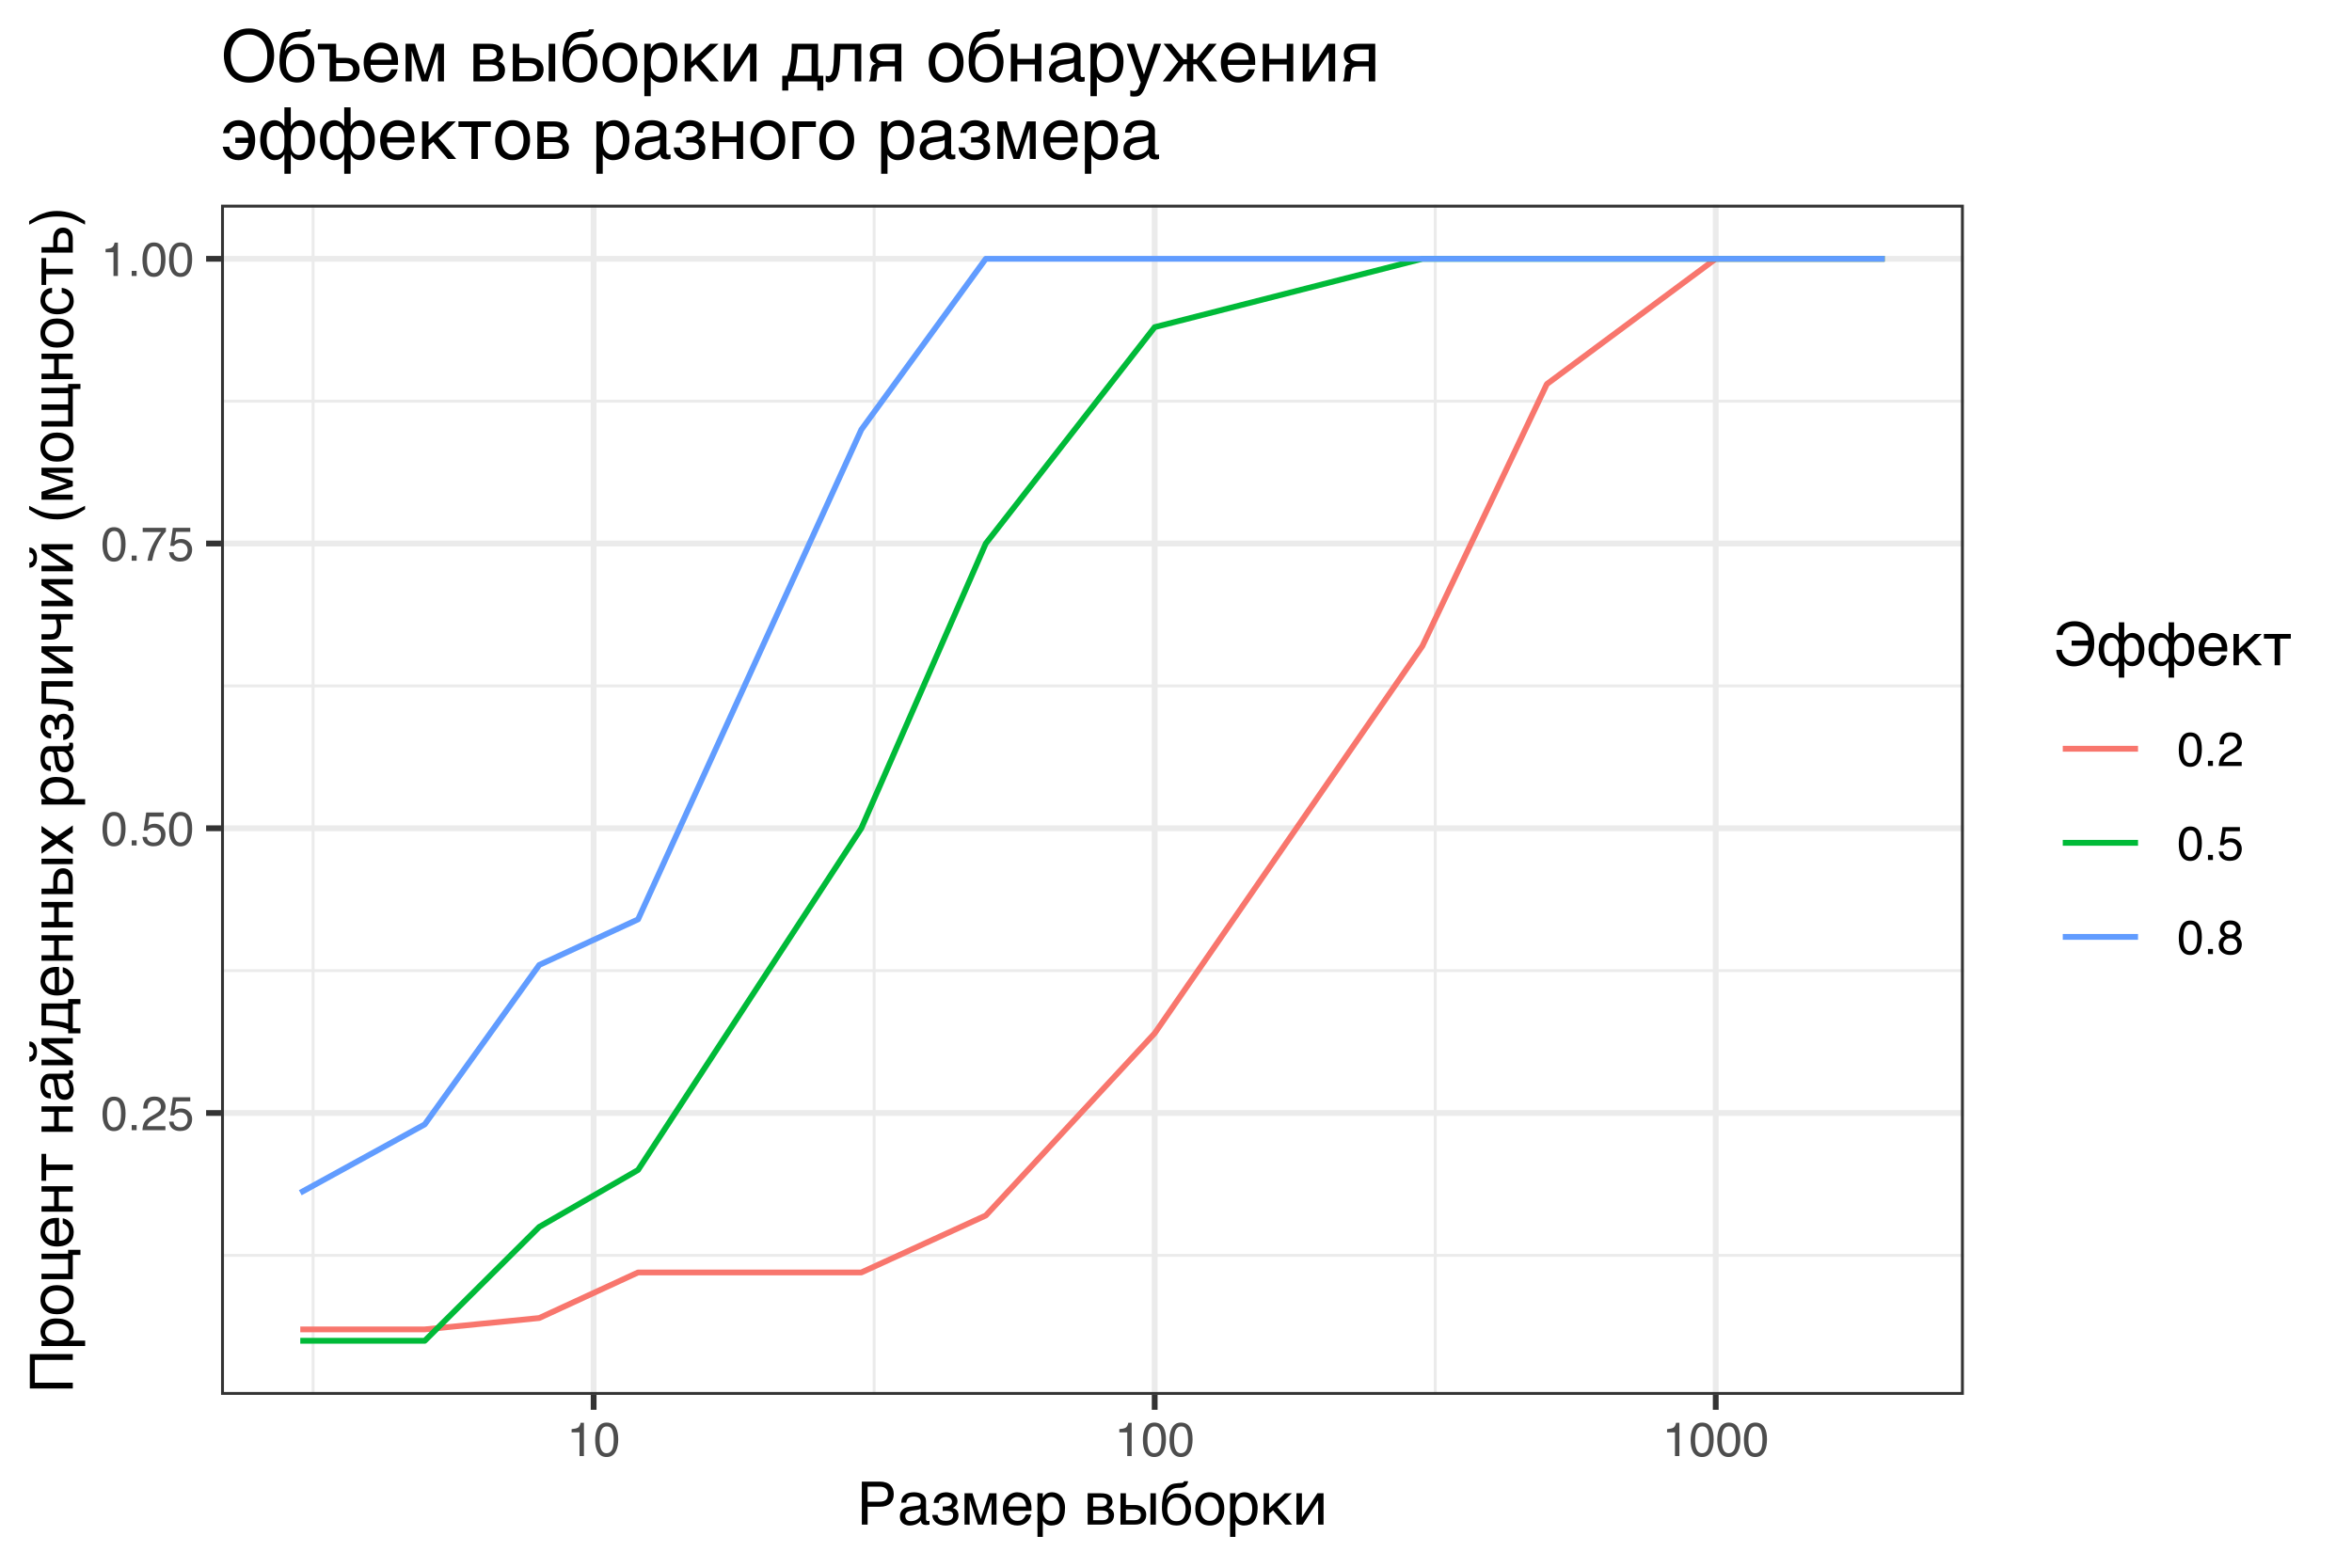<?xml version="1.0" encoding="UTF-8"?>
<svg xmlns="http://www.w3.org/2000/svg" xmlns:xlink="http://www.w3.org/1999/xlink" width="432pt" height="288pt" viewBox="0 0 432 288" version="1.1">
<defs>
<g>
<symbol overflow="visible" id="glyph0-0">
<path style="stroke:none;" d="M 0.281 0 L 0.281 -6.312 L 5.297 -6.312 L 5.297 0 Z M 4.5 -0.797 L 4.5 -5.516 L 1.078 -5.516 L 1.078 -0.797 Z M 4.5 -0.797 "/>
</symbol>
<symbol overflow="visible" id="glyph0-1">
<path style="stroke:none;" d="M 2.375 -6.156 C 3.176 -6.156 3.754 -5.828 4.109 -5.172 C 4.379 -4.66 4.516 -3.961 4.516 -3.078 C 4.516 -2.242 4.391 -1.555 4.141 -1.016 C 3.785 -0.223 3.195 0.172 2.375 0.172 C 1.633 0.172 1.082 -0.148 0.719 -0.797 C 0.426 -1.328 0.281 -2.047 0.281 -2.953 C 0.281 -3.648 0.367 -4.25 0.547 -4.75 C 0.879 -5.688 1.488 -6.156 2.375 -6.156 Z M 2.375 -0.531 C 2.77 -0.531 3.086 -0.707 3.328 -1.062 C 3.566 -1.426 3.688 -2.086 3.688 -3.047 C 3.688 -3.754 3.598 -4.332 3.422 -4.781 C 3.254 -5.227 2.922 -5.453 2.422 -5.453 C 1.973 -5.453 1.641 -5.238 1.422 -4.812 C 1.211 -4.383 1.109 -3.754 1.109 -2.922 C 1.109 -2.297 1.176 -1.789 1.312 -1.406 C 1.52 -0.82 1.875 -0.531 2.375 -0.531 Z M 2.375 -0.531 "/>
</symbol>
<symbol overflow="visible" id="glyph0-2">
<path style="stroke:none;" d="M 0.75 -0.938 L 1.656 -0.938 L 1.656 0 L 0.75 0 Z M 0.75 -0.938 "/>
</symbol>
<symbol overflow="visible" id="glyph0-3">
<path style="stroke:none;" d="M 0.281 0 C 0.301 -0.531 0.406 -0.988 0.594 -1.375 C 0.789 -1.77 1.164 -2.129 1.719 -2.453 L 2.547 -2.922 C 2.91 -3.141 3.164 -3.328 3.312 -3.484 C 3.551 -3.711 3.672 -3.984 3.672 -4.297 C 3.672 -4.648 3.562 -4.93 3.344 -5.141 C 3.133 -5.359 2.848 -5.469 2.484 -5.469 C 1.961 -5.469 1.598 -5.266 1.391 -4.859 C 1.285 -4.648 1.227 -4.352 1.219 -3.969 L 0.422 -3.969 C 0.43 -4.5 0.531 -4.938 0.719 -5.281 C 1.051 -5.875 1.645 -6.172 2.5 -6.172 C 3.195 -6.172 3.707 -5.977 4.031 -5.594 C 4.363 -5.219 4.531 -4.797 4.531 -4.328 C 4.531 -3.836 4.352 -3.414 4 -3.062 C 3.801 -2.863 3.441 -2.617 2.922 -2.328 L 2.344 -2 C 2.062 -1.844 1.836 -1.695 1.672 -1.562 C 1.391 -1.312 1.211 -1.035 1.141 -0.734 L 4.5 -0.734 L 4.5 0 Z M 0.281 0 "/>
</symbol>
<symbol overflow="visible" id="glyph0-4">
<path style="stroke:none;" d="M 1.094 -1.562 C 1.133 -1.125 1.336 -0.82 1.703 -0.656 C 1.879 -0.57 2.094 -0.531 2.344 -0.531 C 2.801 -0.531 3.141 -0.676 3.359 -0.969 C 3.578 -1.258 3.688 -1.582 3.688 -1.938 C 3.688 -2.363 3.555 -2.691 3.297 -2.922 C 3.035 -3.16 2.719 -3.281 2.344 -3.281 C 2.082 -3.281 1.852 -3.227 1.656 -3.125 C 1.469 -3.02 1.305 -2.879 1.172 -2.703 L 0.5 -2.734 L 0.969 -6.047 L 4.172 -6.047 L 4.172 -5.297 L 1.562 -5.297 L 1.297 -3.594 C 1.43 -3.695 1.566 -3.773 1.703 -3.828 C 1.93 -3.93 2.195 -3.984 2.5 -3.984 C 3.062 -3.984 3.535 -3.801 3.922 -3.438 C 4.316 -3.07 4.516 -2.609 4.516 -2.047 C 4.516 -1.461 4.332 -0.945 3.969 -0.5 C 3.613 -0.062 3.047 0.156 2.266 0.156 C 1.754 0.156 1.305 0.016 0.922 -0.266 C 0.547 -0.547 0.332 -0.977 0.281 -1.562 Z M 1.094 -1.562 "/>
</symbol>
<symbol overflow="visible" id="glyph0-5">
<path style="stroke:none;" d="M 4.594 -6.047 L 4.594 -5.375 C 4.395 -5.176 4.129 -4.836 3.797 -4.359 C 3.473 -3.891 3.188 -3.379 2.938 -2.828 C 2.688 -2.297 2.5 -1.812 2.375 -1.375 C 2.289 -1.082 2.18 -0.625 2.047 0 L 1.203 0 C 1.391 -1.176 1.816 -2.344 2.484 -3.5 C 2.879 -4.188 3.289 -4.773 3.719 -5.266 L 0.328 -5.266 L 0.328 -6.047 Z M 4.594 -6.047 "/>
</symbol>
<symbol overflow="visible" id="glyph0-6">
<path style="stroke:none;" d="M 0.844 -4.359 L 0.844 -4.953 C 1.395 -5.004 1.781 -5.094 2 -5.219 C 2.227 -5.344 2.395 -5.645 2.5 -6.125 L 3.109 -6.125 L 3.109 0 L 2.297 0 L 2.297 -4.359 Z M 0.844 -4.359 "/>
</symbol>
<symbol overflow="visible" id="glyph0-7">
<path style="stroke:none;" d="M 2.391 -3.578 C 2.734 -3.578 3 -3.672 3.188 -3.859 C 3.383 -4.047 3.484 -4.273 3.484 -4.547 C 3.484 -4.773 3.391 -4.984 3.203 -5.172 C 3.016 -5.359 2.734 -5.453 2.359 -5.453 C 1.992 -5.453 1.727 -5.359 1.562 -5.172 C 1.395 -4.984 1.312 -4.758 1.312 -4.5 C 1.312 -4.207 1.414 -3.977 1.625 -3.812 C 1.844 -3.656 2.098 -3.578 2.391 -3.578 Z M 2.438 -0.531 C 2.801 -0.531 3.098 -0.625 3.328 -0.812 C 3.566 -1.008 3.688 -1.301 3.688 -1.688 C 3.688 -2.082 3.562 -2.383 3.312 -2.594 C 3.07 -2.801 2.766 -2.906 2.391 -2.906 C 2.016 -2.906 1.707 -2.797 1.469 -2.578 C 1.238 -2.367 1.125 -2.078 1.125 -1.703 C 1.125 -1.391 1.227 -1.113 1.438 -0.875 C 1.656 -0.645 1.988 -0.531 2.438 -0.531 Z M 1.344 -3.281 C 1.125 -3.375 0.957 -3.477 0.844 -3.594 C 0.613 -3.82 0.5 -4.125 0.5 -4.5 C 0.5 -4.957 0.664 -5.348 1 -5.672 C 1.332 -6.004 1.801 -6.172 2.406 -6.172 C 3 -6.172 3.461 -6.016 3.797 -5.703 C 4.129 -5.391 4.297 -5.023 4.297 -4.609 C 4.297 -4.223 4.195 -3.914 4 -3.688 C 3.895 -3.551 3.727 -3.414 3.5 -3.281 C 3.758 -3.164 3.961 -3.031 4.109 -2.875 C 4.379 -2.594 4.516 -2.223 4.516 -1.766 C 4.516 -1.223 4.332 -0.766 3.969 -0.391 C 3.602 -0.016 3.086 0.172 2.422 0.172 C 1.828 0.172 1.32 0.008 0.906 -0.312 C 0.488 -0.633 0.281 -1.109 0.281 -1.734 C 0.281 -2.086 0.367 -2.395 0.547 -2.656 C 0.723 -2.926 0.988 -3.133 1.344 -3.281 Z M 1.344 -3.281 "/>
</symbol>
<symbol overflow="visible" id="glyph1-0">
<path style="stroke:none;" d="M 0.359 0 L 0.359 -7.891 L 6.625 -7.891 L 6.625 0 Z M 5.625 -0.984 L 5.625 -6.906 L 1.344 -6.906 L 1.344 -0.984 Z M 5.625 -0.984 "/>
</symbol>
<symbol overflow="visible" id="glyph1-1">
<path style="stroke:none;" d="M 4.031 -4.203 C 4.582 -4.203 4.984 -4.316 5.234 -4.547 C 5.484 -4.785 5.609 -5.133 5.609 -5.594 C 5.609 -6.039 5.484 -6.379 5.234 -6.609 C 4.984 -6.848 4.582 -6.969 4.031 -6.969 L 1.875 -6.969 L 1.875 -4.203 Z M 0.812 -7.891 L 4.141 -7.891 C 4.566 -7.891 4.938 -7.832 5.25 -7.719 C 5.57 -7.613 5.836 -7.457 6.047 -7.25 C 6.254 -7.051 6.41 -6.812 6.516 -6.531 C 6.617 -6.25 6.672 -5.938 6.672 -5.594 C 6.672 -5.238 6.617 -4.922 6.516 -4.641 C 6.41 -4.359 6.254 -4.113 6.047 -3.906 C 5.836 -3.707 5.57 -3.551 5.25 -3.438 C 4.938 -3.332 4.566 -3.281 4.141 -3.281 L 1.875 -3.281 L 1.875 0 L 0.812 0 Z M 0.812 -7.891 "/>
</symbol>
<symbol overflow="visible" id="glyph1-2">
<path style="stroke:none;" d="M 0.719 -4.031 C 0.727 -4.383 0.789 -4.68 0.906 -4.922 C 1.031 -5.16 1.195 -5.352 1.406 -5.5 C 1.613 -5.656 1.859 -5.766 2.141 -5.828 C 2.43 -5.898 2.742 -5.938 3.078 -5.938 C 3.359 -5.938 3.629 -5.906 3.891 -5.844 C 4.148 -5.789 4.383 -5.695 4.594 -5.562 C 4.801 -5.438 4.961 -5.27 5.078 -5.062 C 5.203 -4.863 5.266 -4.617 5.266 -4.328 L 5.266 -0.984 C 5.266 -0.891 5.289 -0.812 5.344 -0.75 C 5.395 -0.688 5.477 -0.656 5.594 -0.656 C 5.633 -0.656 5.68 -0.656 5.734 -0.656 C 5.797 -0.664 5.852 -0.676 5.906 -0.688 L 5.906 -0.016 C 5.82 0.004 5.738 0.023 5.656 0.047 C 5.582 0.066 5.488 0.078 5.375 0.078 C 5.207 0.078 5.062 0.062 4.938 0.031 C 4.812 0 4.707 -0.047 4.625 -0.109 C 4.539 -0.172 4.473 -0.254 4.422 -0.359 C 4.379 -0.473 4.348 -0.602 4.328 -0.75 C 4.211 -0.625 4.086 -0.504 3.953 -0.391 C 3.816 -0.273 3.66 -0.176 3.484 -0.094 C 3.316 -0.008 3.129 0.051 2.922 0.094 C 2.711 0.145 2.477 0.172 2.219 0.172 C 2 0.172 1.785 0.133 1.578 0.062 C 1.367 0 1.18 -0.098 1.016 -0.234 C 0.848 -0.379 0.711 -0.555 0.609 -0.766 C 0.516 -0.973 0.469 -1.211 0.469 -1.484 C 0.469 -1.773 0.516 -2.031 0.609 -2.25 C 0.711 -2.469 0.844 -2.648 1 -2.797 C 1.164 -2.941 1.352 -3.051 1.562 -3.125 C 1.77 -3.207 1.977 -3.258 2.188 -3.281 L 3.812 -3.484 C 3.969 -3.504 4.086 -3.562 4.172 -3.656 C 4.254 -3.758 4.297 -3.926 4.297 -4.156 C 4.297 -4.5 4.18 -4.75 3.953 -4.906 C 3.734 -5.062 3.41 -5.141 2.984 -5.141 C 2.547 -5.141 2.219 -5.047 2 -4.859 C 1.789 -4.672 1.672 -4.395 1.641 -4.031 Z M 4.281 -2.922 C 4.195 -2.867 4.098 -2.82 3.984 -2.781 C 3.867 -2.75 3.738 -2.719 3.594 -2.688 C 3.457 -2.664 3.312 -2.645 3.156 -2.625 C 3 -2.602 2.844 -2.582 2.688 -2.562 C 2.508 -2.539 2.344 -2.504 2.188 -2.453 C 2.039 -2.41 1.91 -2.348 1.797 -2.266 C 1.691 -2.191 1.609 -2.102 1.547 -2 C 1.484 -1.895 1.453 -1.77 1.453 -1.625 C 1.453 -1.457 1.477 -1.312 1.531 -1.188 C 1.582 -1.062 1.648 -0.957 1.734 -0.875 C 1.828 -0.789 1.938 -0.727 2.062 -0.688 C 2.195 -0.645 2.344 -0.625 2.5 -0.625 C 2.594 -0.625 2.703 -0.633 2.828 -0.656 C 2.953 -0.676 3.082 -0.707 3.219 -0.75 C 3.352 -0.801 3.484 -0.863 3.609 -0.938 C 3.734 -1.008 3.844 -1.098 3.938 -1.203 C 4.039 -1.305 4.125 -1.422 4.188 -1.547 C 4.25 -1.68 4.281 -1.832 4.281 -2 Z M 4.281 -2.922 "/>
</symbol>
<symbol overflow="visible" id="glyph1-3">
<path style="stroke:none;" d="M 2.219 -3.328 L 2.719 -3.328 C 2.844 -3.328 2.977 -3.344 3.125 -3.375 C 3.27 -3.406 3.398 -3.453 3.516 -3.516 C 3.641 -3.586 3.738 -3.68 3.812 -3.797 C 3.883 -3.91 3.922 -4.047 3.922 -4.203 C 3.922 -4.316 3.895 -4.426 3.844 -4.531 C 3.801 -4.633 3.734 -4.727 3.641 -4.812 C 3.547 -4.895 3.426 -4.957 3.281 -5 C 3.133 -5.051 2.969 -5.078 2.781 -5.078 C 2.676 -5.078 2.555 -5.062 2.422 -5.031 C 2.285 -5 2.148 -4.941 2.016 -4.859 C 1.891 -4.785 1.773 -4.676 1.672 -4.531 C 1.578 -4.395 1.516 -4.211 1.484 -3.984 L 0.562 -3.984 C 0.582 -4.242 0.629 -4.473 0.703 -4.672 C 0.785 -4.867 0.883 -5.035 1 -5.172 C 1.125 -5.316 1.258 -5.438 1.406 -5.531 C 1.562 -5.633 1.719 -5.711 1.875 -5.766 C 2.031 -5.828 2.188 -5.867 2.344 -5.891 C 2.508 -5.922 2.664 -5.938 2.812 -5.938 C 3.07 -5.938 3.328 -5.898 3.578 -5.828 C 3.828 -5.766 4.051 -5.664 4.25 -5.531 C 4.445 -5.395 4.609 -5.223 4.734 -5.016 C 4.859 -4.816 4.922 -4.582 4.922 -4.312 C 4.922 -4.133 4.895 -3.977 4.844 -3.844 C 4.789 -3.707 4.723 -3.586 4.641 -3.484 C 4.555 -3.391 4.461 -3.305 4.359 -3.234 C 4.266 -3.16 4.172 -3.102 4.078 -3.062 L 4.078 -3.031 C 4.18 -3.02 4.289 -2.984 4.406 -2.922 C 4.531 -2.867 4.645 -2.789 4.75 -2.688 C 4.852 -2.582 4.938 -2.453 5 -2.297 C 5.07 -2.141 5.109 -1.945 5.109 -1.719 C 5.109 -1.395 5.039 -1.113 4.906 -0.875 C 4.77 -0.633 4.586 -0.438 4.359 -0.281 C 4.141 -0.125 3.891 -0.008 3.609 0.062 C 3.336 0.133 3.055 0.172 2.766 0.172 C 2.398 0.172 2.07 0.125 1.781 0.031 C 1.488 -0.062 1.234 -0.191 1.016 -0.359 C 0.797 -0.535 0.625 -0.742 0.5 -0.984 C 0.375 -1.223 0.301 -1.484 0.281 -1.766 L 1.266 -1.766 C 1.297 -1.555 1.359 -1.379 1.453 -1.234 C 1.547 -1.098 1.66 -0.988 1.797 -0.906 C 1.93 -0.832 2.082 -0.773 2.25 -0.734 C 2.414 -0.703 2.586 -0.688 2.766 -0.688 C 3.211 -0.688 3.551 -0.773 3.781 -0.953 C 4.008 -1.141 4.125 -1.383 4.125 -1.688 C 4.125 -1.82 4.102 -1.941 4.062 -2.047 C 4.02 -2.148 3.953 -2.238 3.859 -2.312 C 3.766 -2.383 3.633 -2.438 3.469 -2.469 C 3.312 -2.508 3.113 -2.531 2.875 -2.531 C 2.832 -2.531 2.781 -2.531 2.719 -2.531 C 2.656 -2.531 2.594 -2.523 2.531 -2.516 C 2.477 -2.516 2.422 -2.508 2.359 -2.5 C 2.305 -2.5 2.258 -2.5 2.219 -2.5 Z M 2.219 -3.328 "/>
</symbol>
<symbol overflow="visible" id="glyph1-4">
<path style="stroke:none;" d="M 0.719 -5.75 L 2.172 -5.75 L 3.688 -1.031 L 3.703 -1.031 L 5.25 -5.75 L 6.594 -5.75 L 6.594 0 L 5.672 0 L 5.672 -4.625 L 5.656 -4.625 L 4.141 0 L 3.188 0 L 1.672 -4.625 L 1.656 -4.625 L 1.656 0 L 0.719 0 Z M 0.719 -5.75 "/>
</symbol>
<symbol overflow="visible" id="glyph1-5">
<path style="stroke:none;" d="M 5.625 -1.844 C 5.582 -1.594 5.492 -1.344 5.359 -1.094 C 5.234 -0.852 5.062 -0.641 4.844 -0.453 C 4.625 -0.266 4.367 -0.113 4.078 0 C 3.785 0.113 3.461 0.172 3.109 0.172 C 2.723 0.172 2.363 0.109 2.031 -0.016 C 1.707 -0.141 1.426 -0.328 1.188 -0.578 C 0.957 -0.836 0.773 -1.16 0.641 -1.547 C 0.504 -1.93 0.438 -2.391 0.438 -2.922 C 0.438 -3.266 0.473 -3.578 0.547 -3.859 C 0.617 -4.148 0.719 -4.406 0.844 -4.625 C 0.977 -4.852 1.129 -5.047 1.297 -5.203 C 1.473 -5.367 1.656 -5.504 1.844 -5.609 C 2.039 -5.723 2.238 -5.805 2.438 -5.859 C 2.645 -5.91 2.844 -5.938 3.031 -5.938 C 3.414 -5.938 3.77 -5.875 4.094 -5.75 C 4.426 -5.633 4.707 -5.453 4.938 -5.203 C 5.176 -4.961 5.359 -4.66 5.484 -4.297 C 5.617 -3.941 5.688 -3.52 5.688 -3.031 L 5.688 -2.531 L 1.484 -2.531 C 1.484 -2.25 1.52 -1.992 1.594 -1.766 C 1.676 -1.535 1.785 -1.344 1.922 -1.188 C 2.055 -1.031 2.223 -0.906 2.422 -0.812 C 2.629 -0.727 2.859 -0.688 3.109 -0.688 C 3.359 -0.688 3.57 -0.719 3.75 -0.781 C 3.926 -0.852 4.07 -0.945 4.188 -1.062 C 4.301 -1.176 4.395 -1.301 4.469 -1.438 C 4.551 -1.57 4.613 -1.707 4.656 -1.844 Z M 4.688 -3.312 C 4.688 -3.594 4.645 -3.844 4.562 -4.062 C 4.488 -4.281 4.383 -4.461 4.25 -4.609 C 4.113 -4.766 3.945 -4.879 3.75 -4.953 C 3.551 -5.035 3.336 -5.078 3.109 -5.078 C 2.879 -5.078 2.672 -5.031 2.484 -4.938 C 2.297 -4.852 2.129 -4.734 1.984 -4.578 C 1.836 -4.422 1.723 -4.234 1.641 -4.016 C 1.555 -3.805 1.504 -3.57 1.484 -3.312 Z M 4.688 -3.312 "/>
</symbol>
<symbol overflow="visible" id="glyph1-6">
<path style="stroke:none;" d="M 0.672 -5.75 L 1.656 -5.75 L 1.656 -4.969 L 1.688 -4.969 C 1.75 -5.094 1.828 -5.211 1.922 -5.328 C 2.023 -5.453 2.145 -5.555 2.281 -5.641 C 2.414 -5.734 2.57 -5.805 2.75 -5.859 C 2.938 -5.91 3.145 -5.938 3.375 -5.938 C 3.688 -5.938 3.984 -5.875 4.266 -5.75 C 4.547 -5.633 4.797 -5.457 5.016 -5.219 C 5.234 -4.977 5.406 -4.68 5.531 -4.328 C 5.664 -3.973 5.734 -3.562 5.734 -3.094 C 5.734 -2.5 5.672 -1.992 5.547 -1.578 C 5.43 -1.172 5.258 -0.832 5.031 -0.562 C 4.812 -0.301 4.547 -0.113 4.234 0 C 3.93 0.113 3.586 0.172 3.203 0.172 C 3.016 0.172 2.836 0.145 2.672 0.094 C 2.504 0.051 2.352 -0.008 2.219 -0.094 C 2.094 -0.176 1.984 -0.266 1.891 -0.359 C 1.797 -0.461 1.727 -0.562 1.688 -0.656 L 1.656 -0.656 L 1.656 2.266 L 0.672 2.266 Z M 1.641 -2.844 C 1.641 -2.531 1.672 -2.242 1.734 -1.984 C 1.797 -1.723 1.891 -1.492 2.016 -1.297 C 2.141 -1.109 2.297 -0.957 2.484 -0.844 C 2.68 -0.738 2.91 -0.688 3.172 -0.688 C 3.441 -0.688 3.676 -0.738 3.875 -0.844 C 4.07 -0.957 4.234 -1.109 4.359 -1.297 C 4.492 -1.492 4.594 -1.723 4.656 -1.984 C 4.719 -2.242 4.75 -2.531 4.75 -2.844 C 4.75 -3.164 4.719 -3.461 4.656 -3.734 C 4.594 -4.016 4.492 -4.254 4.359 -4.453 C 4.234 -4.648 4.07 -4.801 3.875 -4.906 C 3.676 -5.02 3.441 -5.078 3.172 -5.078 C 2.91 -5.078 2.68 -5.02 2.484 -4.906 C 2.297 -4.801 2.141 -4.648 2.016 -4.453 C 1.891 -4.254 1.797 -4.016 1.734 -3.734 C 1.672 -3.461 1.641 -3.164 1.641 -2.844 Z M 1.641 -2.844 "/>
</symbol>
<symbol overflow="visible" id="glyph1-7">
<path style="stroke:none;" d=""/>
</symbol>
<symbol overflow="visible" id="glyph1-8">
<path style="stroke:none;" d="M 0.719 -5.75 L 3.172 -5.75 C 3.879 -5.75 4.406 -5.617 4.75 -5.359 C 5.102 -5.098 5.281 -4.719 5.281 -4.219 C 5.281 -3.957 5.211 -3.734 5.078 -3.547 C 4.953 -3.367 4.785 -3.207 4.578 -3.062 C 4.879 -2.945 5.117 -2.781 5.297 -2.562 C 5.473 -2.352 5.562 -2.078 5.562 -1.734 C 5.562 -1.473 5.516 -1.234 5.422 -1.016 C 5.336 -0.797 5.203 -0.609 5.016 -0.453 C 4.836 -0.305 4.609 -0.191 4.328 -0.109 C 4.047 -0.035 3.711 0 3.328 0 L 0.719 0 Z M 1.719 -0.797 L 3.219 -0.797 C 3.477 -0.797 3.691 -0.812 3.859 -0.844 C 4.035 -0.883 4.176 -0.945 4.281 -1.031 C 4.383 -1.113 4.457 -1.207 4.5 -1.312 C 4.551 -1.426 4.578 -1.551 4.578 -1.688 C 4.578 -1.832 4.551 -1.957 4.5 -2.062 C 4.457 -2.176 4.383 -2.27 4.281 -2.344 C 4.176 -2.426 4.035 -2.488 3.859 -2.531 C 3.691 -2.57 3.477 -2.594 3.219 -2.594 L 1.719 -2.594 Z M 1.719 -3.312 L 3.203 -3.312 C 3.535 -3.312 3.797 -3.379 3.984 -3.516 C 4.18 -3.648 4.281 -3.859 4.281 -4.141 C 4.281 -4.297 4.254 -4.426 4.203 -4.531 C 4.148 -4.633 4.078 -4.719 3.984 -4.781 C 3.898 -4.844 3.801 -4.891 3.688 -4.922 C 3.57 -4.953 3.457 -4.969 3.344 -4.969 L 1.719 -4.969 Z M 1.719 -3.312 "/>
</symbol>
<symbol overflow="visible" id="glyph1-9">
<path style="stroke:none;" d="M 6.219 -5.75 L 7.219 -5.75 L 7.219 0 L 6.219 0 Z M 0.719 -5.75 L 1.719 -5.75 L 1.719 -3.594 L 3.438 -3.594 C 3.75 -3.594 4.031 -3.547 4.281 -3.453 C 4.531 -3.367 4.738 -3.25 4.906 -3.094 C 5.082 -2.945 5.219 -2.758 5.312 -2.531 C 5.406 -2.312 5.453 -2.066 5.453 -1.797 C 5.453 -1.516 5.406 -1.266 5.312 -1.047 C 5.219 -0.828 5.082 -0.641 4.906 -0.484 C 4.738 -0.328 4.531 -0.207 4.281 -0.125 C 4.031 -0.039 3.75 0 3.438 0 L 0.719 0 Z M 1.719 -0.797 L 3.25 -0.797 C 3.414 -0.797 3.57 -0.812 3.719 -0.844 C 3.875 -0.875 4.004 -0.93 4.109 -1.016 C 4.211 -1.098 4.297 -1.203 4.359 -1.328 C 4.422 -1.453 4.453 -1.609 4.453 -1.797 C 4.453 -1.973 4.422 -2.125 4.359 -2.25 C 4.297 -2.375 4.207 -2.477 4.094 -2.562 C 3.977 -2.645 3.844 -2.703 3.688 -2.734 C 3.531 -2.773 3.352 -2.797 3.156 -2.797 L 1.719 -2.797 Z M 1.719 -0.797 "/>
</symbol>
<symbol overflow="visible" id="glyph1-10">
<path style="stroke:none;" d="M 5.188 -7.969 C 5.188 -7.914 5.176 -7.848 5.156 -7.766 C 5.145 -7.691 5.117 -7.609 5.078 -7.516 C 5.047 -7.43 5 -7.348 4.938 -7.266 C 4.875 -7.18 4.789 -7.098 4.688 -7.016 C 4.633 -6.984 4.582 -6.953 4.531 -6.922 C 4.488 -6.891 4.43 -6.863 4.359 -6.844 C 4.285 -6.82 4.191 -6.801 4.078 -6.781 C 3.973 -6.77 3.828 -6.766 3.641 -6.766 L 3.234 -6.75 C 2.953 -6.738 2.695 -6.68 2.469 -6.578 C 2.25 -6.473 2.055 -6.328 1.891 -6.141 C 1.723 -5.953 1.582 -5.723 1.469 -5.453 C 1.352 -5.191 1.27 -4.898 1.219 -4.578 C 1.289 -4.723 1.383 -4.863 1.5 -5 C 1.613 -5.133 1.75 -5.254 1.906 -5.359 C 2.07 -5.473 2.266 -5.562 2.484 -5.625 C 2.711 -5.695 2.973 -5.734 3.266 -5.734 C 3.598 -5.734 3.91 -5.672 4.203 -5.547 C 4.504 -5.43 4.766 -5.254 4.984 -5.016 C 5.211 -4.785 5.395 -4.492 5.531 -4.141 C 5.664 -3.785 5.734 -3.379 5.734 -2.922 C 5.734 -2.773 5.723 -2.594 5.703 -2.375 C 5.68 -2.164 5.633 -1.945 5.562 -1.719 C 5.5 -1.488 5.406 -1.258 5.281 -1.031 C 5.164 -0.812 5.008 -0.609 4.812 -0.422 C 4.613 -0.242 4.367 -0.102 4.078 0 C 3.797 0.113 3.457 0.172 3.062 0.172 C 2.895 0.172 2.719 0.156 2.531 0.125 C 2.352 0.102 2.172 0.055 1.984 -0.016 C 1.805 -0.086 1.629 -0.188 1.453 -0.312 C 1.273 -0.438 1.117 -0.602 0.984 -0.812 C 0.91 -0.906 0.836 -1.016 0.766 -1.141 C 0.691 -1.273 0.625 -1.438 0.562 -1.625 C 0.508 -1.812 0.469 -2.031 0.438 -2.281 C 0.406 -2.539 0.391 -2.844 0.391 -3.188 C 0.391 -3.414 0.398 -3.676 0.422 -3.969 C 0.441 -4.258 0.477 -4.555 0.531 -4.859 C 0.582 -5.16 0.648 -5.453 0.734 -5.734 C 0.828 -6.016 0.945 -6.258 1.094 -6.469 C 1.238 -6.695 1.395 -6.879 1.562 -7.016 C 1.727 -7.16 1.906 -7.273 2.094 -7.359 C 2.281 -7.441 2.477 -7.5 2.688 -7.531 C 2.906 -7.57 3.141 -7.598 3.391 -7.609 L 3.734 -7.625 C 3.848 -7.625 3.945 -7.629 4.031 -7.641 C 4.113 -7.648 4.18 -7.664 4.234 -7.688 C 4.285 -7.707 4.328 -7.738 4.359 -7.781 C 4.391 -7.82 4.414 -7.883 4.438 -7.969 Z M 1.375 -2.766 C 1.375 -2.66 1.379 -2.535 1.391 -2.391 C 1.398 -2.242 1.426 -2.086 1.469 -1.922 C 1.508 -1.766 1.566 -1.609 1.641 -1.453 C 1.711 -1.297 1.812 -1.156 1.938 -1.031 C 2.062 -0.906 2.211 -0.805 2.391 -0.734 C 2.578 -0.66 2.801 -0.625 3.062 -0.625 C 3.344 -0.625 3.578 -0.664 3.766 -0.75 C 3.961 -0.844 4.125 -0.961 4.25 -1.109 C 4.375 -1.254 4.469 -1.414 4.531 -1.594 C 4.602 -1.77 4.656 -1.941 4.688 -2.109 C 4.719 -2.273 4.734 -2.426 4.734 -2.562 C 4.742 -2.695 4.75 -2.801 4.75 -2.875 C 4.75 -3.133 4.719 -3.391 4.656 -3.641 C 4.594 -3.891 4.492 -4.109 4.359 -4.297 C 4.234 -4.492 4.066 -4.648 3.859 -4.766 C 3.648 -4.891 3.395 -4.953 3.094 -4.953 C 2.789 -4.953 2.531 -4.895 2.312 -4.781 C 2.102 -4.664 1.926 -4.504 1.781 -4.297 C 1.645 -4.098 1.539 -3.867 1.469 -3.609 C 1.406 -3.348 1.375 -3.066 1.375 -2.766 Z M 1.375 -2.766 "/>
</symbol>
<symbol overflow="visible" id="glyph1-11">
<path style="stroke:none;" d="M 4.75 -2.891 C 4.75 -3.203 4.711 -3.488 4.641 -3.75 C 4.566 -4.02 4.457 -4.254 4.312 -4.453 C 4.164 -4.648 3.988 -4.801 3.781 -4.906 C 3.57 -5.02 3.332 -5.078 3.062 -5.078 C 2.781 -5.078 2.535 -5.02 2.328 -4.906 C 2.117 -4.801 1.941 -4.648 1.797 -4.453 C 1.66 -4.254 1.555 -4.02 1.484 -3.75 C 1.41 -3.488 1.375 -3.203 1.375 -2.891 C 1.375 -2.566 1.41 -2.27 1.484 -2 C 1.555 -1.727 1.66 -1.492 1.797 -1.297 C 1.941 -1.109 2.117 -0.957 2.328 -0.844 C 2.535 -0.738 2.781 -0.688 3.062 -0.688 C 3.332 -0.688 3.57 -0.738 3.781 -0.844 C 3.988 -0.957 4.164 -1.109 4.312 -1.297 C 4.457 -1.492 4.566 -1.727 4.641 -2 C 4.711 -2.27 4.75 -2.566 4.75 -2.891 Z M 5.734 -2.891 C 5.734 -2.41 5.672 -1.984 5.547 -1.609 C 5.422 -1.234 5.242 -0.91 5.016 -0.641 C 4.785 -0.379 4.504 -0.176 4.172 -0.031 C 3.848 0.102 3.477 0.172 3.062 0.172 C 2.633 0.172 2.254 0.102 1.922 -0.031 C 1.598 -0.176 1.32 -0.379 1.094 -0.641 C 0.863 -0.91 0.688 -1.234 0.562 -1.609 C 0.445 -1.984 0.391 -2.41 0.391 -2.891 C 0.391 -3.348 0.445 -3.766 0.562 -4.141 C 0.688 -4.516 0.863 -4.832 1.094 -5.094 C 1.32 -5.363 1.598 -5.57 1.922 -5.719 C 2.254 -5.863 2.633 -5.938 3.062 -5.938 C 3.477 -5.938 3.848 -5.863 4.172 -5.719 C 4.504 -5.57 4.785 -5.363 5.016 -5.094 C 5.242 -4.832 5.422 -4.516 5.547 -4.141 C 5.672 -3.766 5.734 -3.348 5.734 -2.891 Z M 5.734 -2.891 "/>
</symbol>
<symbol overflow="visible" id="glyph1-12">
<path style="stroke:none;" d="M 0.719 -5.75 L 1.719 -5.75 L 1.719 -2.969 L 4.625 -5.75 L 5.906 -5.75 L 3.219 -3.219 L 5.953 0 L 4.688 0 L 2.438 -2.609 L 1.719 -2 L 1.719 0 L 0.719 0 Z M 0.719 -5.75 "/>
</symbol>
<symbol overflow="visible" id="glyph1-13">
<path style="stroke:none;" d="M 0.719 -5.75 L 1.719 -5.75 L 1.719 -1.344 L 1.734 -1.344 L 4.562 -5.75 L 5.688 -5.75 L 5.688 0 L 4.703 0 L 4.703 -4.406 L 4.672 -4.406 L 1.859 0 L 0.719 0 Z M 0.719 -5.75 "/>
</symbol>
<symbol overflow="visible" id="glyph1-14">
<path style="stroke:none;" d="M 3.359 -4.531 L 6.391 -4.531 C 6.391 -4.863 6.344 -5.188 6.25 -5.5 C 6.156 -5.82 6.004 -6.102 5.797 -6.344 C 5.586 -6.594 5.32 -6.789 5 -6.938 C 4.688 -7.094 4.305 -7.172 3.859 -7.172 C 3.586 -7.172 3.328 -7.141 3.078 -7.078 C 2.836 -7.016 2.617 -6.914 2.422 -6.781 C 2.223 -6.656 2.062 -6.488 1.938 -6.281 C 1.812 -6.082 1.727 -5.836 1.688 -5.547 L 0.656 -5.547 C 0.656 -5.742 0.688 -5.941 0.75 -6.141 C 0.812 -6.348 0.898 -6.547 1.016 -6.734 C 1.141 -6.922 1.289 -7.098 1.469 -7.266 C 1.645 -7.43 1.852 -7.57 2.094 -7.688 C 2.332 -7.812 2.602 -7.91 2.906 -7.984 C 3.207 -8.055 3.535 -8.094 3.891 -8.094 C 4.203 -8.094 4.508 -8.062 4.812 -8 C 5.125 -7.938 5.41 -7.836 5.672 -7.703 C 5.941 -7.566 6.188 -7.391 6.406 -7.172 C 6.633 -6.953 6.828 -6.691 6.984 -6.391 C 7.148 -6.086 7.281 -5.738 7.375 -5.344 C 7.469 -4.945 7.516 -4.5 7.516 -4 C 7.516 -3.445 7.457 -2.957 7.344 -2.531 C 7.227 -2.113 7.07 -1.75 6.875 -1.438 C 6.688 -1.125 6.469 -0.863 6.219 -0.656 C 5.969 -0.445 5.703 -0.281 5.422 -0.156 C 5.148 -0.031 4.875 0.055 4.594 0.109 C 4.312 0.172 4.051 0.203 3.812 0.203 C 3.301 0.203 2.844 0.117 2.438 -0.047 C 2.039 -0.223 1.703 -0.445 1.422 -0.719 C 1.141 -1 0.922 -1.32 0.766 -1.688 C 0.617 -2.051 0.539 -2.43 0.531 -2.828 L 1.562 -2.828 C 1.562 -2.547 1.617 -2.273 1.734 -2.016 C 1.848 -1.766 2.004 -1.539 2.203 -1.344 C 2.41 -1.156 2.656 -1.004 2.938 -0.891 C 3.219 -0.773 3.523 -0.719 3.859 -0.719 C 4.035 -0.719 4.219 -0.738 4.406 -0.781 C 4.602 -0.82 4.797 -0.891 4.984 -0.984 C 5.172 -1.078 5.348 -1.195 5.516 -1.344 C 5.691 -1.488 5.844 -1.664 5.969 -1.875 C 6.094 -2.094 6.191 -2.344 6.266 -2.625 C 6.348 -2.914 6.391 -3.242 6.391 -3.609 L 3.359 -3.609 Z M 3.359 -4.531 "/>
</symbol>
<symbol overflow="visible" id="glyph1-15">
<path style="stroke:none;" d="M 4.078 -3.375 C 4.078 -3.645 4.039 -3.883 3.969 -4.094 C 3.906 -4.312 3.816 -4.488 3.703 -4.625 C 3.586 -4.77 3.453 -4.879 3.297 -4.953 C 3.148 -5.035 3 -5.078 2.844 -5.078 C 2.57 -5.078 2.344 -5.02 2.156 -4.906 C 1.969 -4.789 1.816 -4.629 1.703 -4.422 C 1.586 -4.223 1.5 -3.988 1.438 -3.719 C 1.383 -3.457 1.359 -3.18 1.359 -2.891 C 1.359 -2.723 1.367 -2.551 1.391 -2.375 C 1.41 -2.195 1.441 -2.023 1.484 -1.859 C 1.523 -1.691 1.582 -1.531 1.656 -1.375 C 1.727 -1.227 1.816 -1.098 1.922 -0.984 C 2.035 -0.867 2.164 -0.781 2.312 -0.719 C 2.457 -0.656 2.625 -0.625 2.812 -0.625 C 3.227 -0.625 3.539 -0.77 3.75 -1.062 C 3.969 -1.352 4.078 -1.766 4.078 -2.297 Z M 4.078 -0.688 L 4.062 -0.688 C 3.957 -0.508 3.848 -0.363 3.734 -0.25 C 3.617 -0.133 3.5 -0.047 3.375 0.016 C 3.258 0.078 3.133 0.117 3 0.141 C 2.863 0.16 2.723 0.172 2.578 0.172 C 2.305 0.172 2.035 0.109 1.766 -0.016 C 1.504 -0.148 1.27 -0.348 1.062 -0.609 C 0.852 -0.867 0.688 -1.191 0.562 -1.578 C 0.438 -1.961 0.375 -2.41 0.375 -2.922 C 0.375 -3.16 0.391 -3.398 0.422 -3.641 C 0.461 -3.891 0.52 -4.125 0.594 -4.344 C 0.664 -4.57 0.758 -4.781 0.875 -4.969 C 1 -5.164 1.141 -5.332 1.297 -5.469 C 1.461 -5.613 1.648 -5.727 1.859 -5.812 C 2.078 -5.895 2.316 -5.938 2.578 -5.938 C 2.773 -5.938 2.953 -5.906 3.109 -5.844 C 3.266 -5.789 3.398 -5.719 3.516 -5.625 C 3.641 -5.539 3.742 -5.445 3.828 -5.344 C 3.922 -5.25 4 -5.16 4.062 -5.078 L 4.078 -5.078 L 4.078 -7.891 L 5.078 -7.891 L 5.078 -5.078 L 5.094 -5.078 C 5.156 -5.16 5.227 -5.25 5.312 -5.344 C 5.406 -5.445 5.508 -5.539 5.625 -5.625 C 5.75 -5.719 5.891 -5.789 6.047 -5.844 C 6.203 -5.906 6.379 -5.938 6.578 -5.938 C 6.836 -5.938 7.07 -5.895 7.281 -5.812 C 7.5 -5.727 7.688 -5.613 7.844 -5.469 C 8.008 -5.332 8.148 -5.164 8.266 -4.969 C 8.379 -4.781 8.473 -4.57 8.547 -4.344 C 8.629 -4.125 8.688 -3.891 8.719 -3.641 C 8.758 -3.398 8.781 -3.16 8.781 -2.922 C 8.781 -2.41 8.719 -1.961 8.594 -1.578 C 8.469 -1.191 8.301 -0.867 8.094 -0.609 C 7.883 -0.348 7.645 -0.148 7.375 -0.016 C 7.113 0.109 6.844 0.172 6.562 0.172 C 6.426 0.172 6.289 0.16 6.156 0.141 C 6.02 0.117 5.891 0.078 5.766 0.016 C 5.648 -0.047 5.535 -0.133 5.422 -0.25 C 5.305 -0.363 5.195 -0.508 5.094 -0.688 L 5.078 -0.688 L 5.078 2.266 L 4.078 2.266 Z M 6.312 -0.625 C 6.508 -0.625 6.68 -0.656 6.828 -0.719 C 6.984 -0.781 7.113 -0.867 7.219 -0.984 C 7.332 -1.098 7.426 -1.227 7.5 -1.375 C 7.57 -1.531 7.629 -1.691 7.672 -1.859 C 7.711 -2.023 7.738 -2.195 7.75 -2.375 C 7.77 -2.551 7.781 -2.723 7.781 -2.891 C 7.781 -3.18 7.754 -3.457 7.703 -3.719 C 7.648 -3.988 7.562 -4.223 7.438 -4.422 C 7.32 -4.629 7.172 -4.789 6.984 -4.906 C 6.797 -5.02 6.57 -5.078 6.312 -5.078 C 6.145 -5.078 5.988 -5.035 5.844 -4.953 C 5.695 -4.879 5.566 -4.77 5.453 -4.625 C 5.336 -4.488 5.242 -4.312 5.172 -4.094 C 5.109 -3.883 5.078 -3.645 5.078 -3.375 L 5.078 -2.297 C 5.078 -1.766 5.18 -1.352 5.391 -1.062 C 5.609 -0.77 5.914 -0.625 6.312 -0.625 Z M 6.312 -0.625 "/>
</symbol>
<symbol overflow="visible" id="glyph1-16">
<path style="stroke:none;" d="M 2.25 -4.891 L 0.281 -4.891 L 0.281 -5.75 L 5.219 -5.75 L 5.219 -4.891 L 3.25 -4.891 L 3.25 0 L 2.25 0 Z M 2.25 -4.891 "/>
</symbol>
<symbol overflow="visible" id="glyph2-0">
<path style="stroke:none;" d="M 0 -0.359 L -7.891 -0.359 L -7.891 -6.625 L 0 -6.625 Z M -0.984 -5.625 L -6.906 -5.625 L -6.906 -1.344 L -0.984 -1.344 Z M -0.984 -5.625 "/>
</symbol>
<symbol overflow="visible" id="glyph2-1">
<path style="stroke:none;" d="M -7.891 -0.812 L -7.891 -7.125 L 0 -7.125 L 0 -6.062 L -6.969 -6.062 L -6.969 -1.875 L 0 -1.875 L 0 -0.812 Z M -7.891 -0.812 "/>
</symbol>
<symbol overflow="visible" id="glyph2-2">
<path style="stroke:none;" d="M -5.75 -0.672 L -5.75 -1.656 L -4.969 -1.656 L -4.969 -1.688 C -5.094 -1.75 -5.211 -1.828 -5.328 -1.922 C -5.453 -2.023 -5.555 -2.145 -5.641 -2.281 C -5.734 -2.414 -5.805 -2.57 -5.859 -2.75 C -5.91 -2.938 -5.938 -3.145 -5.938 -3.375 C -5.938 -3.688 -5.875 -3.984 -5.75 -4.266 C -5.633 -4.547 -5.457 -4.797 -5.219 -5.016 C -4.977 -5.234 -4.68 -5.406 -4.328 -5.531 C -3.973 -5.664 -3.562 -5.734 -3.094 -5.734 C -2.5 -5.734 -1.992 -5.672 -1.578 -5.547 C -1.172 -5.43 -0.832 -5.258 -0.562 -5.031 C -0.301 -4.812 -0.113 -4.547 0 -4.234 C 0.113 -3.93 0.172 -3.586 0.172 -3.203 C 0.172 -3.016 0.145 -2.836 0.094 -2.672 C 0.051 -2.504 -0.008 -2.352 -0.094 -2.219 C -0.176 -2.094 -0.266 -1.984 -0.359 -1.891 C -0.461 -1.797 -0.562 -1.727 -0.656 -1.688 L -0.656 -1.656 L 2.266 -1.656 L 2.266 -0.672 Z M -2.844 -1.641 C -2.531 -1.641 -2.242 -1.672 -1.984 -1.734 C -1.723 -1.797 -1.492 -1.891 -1.297 -2.016 C -1.109 -2.141 -0.957 -2.297 -0.844 -2.484 C -0.738 -2.68 -0.688 -2.91 -0.688 -3.172 C -0.688 -3.441 -0.738 -3.676 -0.844 -3.875 C -0.957 -4.07 -1.109 -4.234 -1.297 -4.359 C -1.492 -4.492 -1.723 -4.594 -1.984 -4.656 C -2.242 -4.719 -2.531 -4.75 -2.844 -4.75 C -3.164 -4.75 -3.461 -4.719 -3.734 -4.656 C -4.016 -4.594 -4.254 -4.492 -4.453 -4.359 C -4.648 -4.234 -4.801 -4.07 -4.906 -3.875 C -5.02 -3.676 -5.078 -3.441 -5.078 -3.172 C -5.078 -2.91 -5.02 -2.68 -4.906 -2.484 C -4.801 -2.297 -4.648 -2.141 -4.453 -2.016 C -4.254 -1.891 -4.016 -1.797 -3.734 -1.734 C -3.461 -1.672 -3.164 -1.641 -2.844 -1.641 Z M -2.844 -1.641 "/>
</symbol>
<symbol overflow="visible" id="glyph2-3">
<path style="stroke:none;" d="M -2.891 -4.75 C -3.203 -4.75 -3.488 -4.711 -3.75 -4.641 C -4.02 -4.566 -4.254 -4.457 -4.453 -4.312 C -4.648 -4.164 -4.801 -3.988 -4.906 -3.781 C -5.02 -3.57 -5.078 -3.332 -5.078 -3.062 C -5.078 -2.781 -5.02 -2.535 -4.906 -2.328 C -4.801 -2.117 -4.648 -1.941 -4.453 -1.797 C -4.254 -1.66 -4.02 -1.555 -3.75 -1.484 C -3.488 -1.41 -3.203 -1.375 -2.891 -1.375 C -2.566 -1.375 -2.27 -1.41 -2 -1.484 C -1.727 -1.555 -1.492 -1.66 -1.297 -1.797 C -1.109 -1.941 -0.957 -2.117 -0.844 -2.328 C -0.738 -2.535 -0.688 -2.781 -0.688 -3.062 C -0.688 -3.332 -0.738 -3.57 -0.844 -3.781 C -0.957 -3.988 -1.109 -4.164 -1.297 -4.312 C -1.492 -4.457 -1.727 -4.566 -2 -4.641 C -2.27 -4.711 -2.566 -4.75 -2.891 -4.75 Z M -2.891 -5.734 C -2.41 -5.734 -1.984 -5.672 -1.609 -5.547 C -1.234 -5.422 -0.91 -5.242 -0.641 -5.016 C -0.379 -4.785 -0.176 -4.504 -0.031 -4.172 C 0.102 -3.848 0.172 -3.477 0.172 -3.062 C 0.172 -2.633 0.102 -2.254 -0.031 -1.922 C -0.176 -1.598 -0.379 -1.32 -0.641 -1.094 C -0.91 -0.863 -1.234 -0.688 -1.609 -0.562 C -1.984 -0.445 -2.41 -0.391 -2.891 -0.391 C -3.348 -0.391 -3.766 -0.445 -4.141 -0.562 C -4.516 -0.688 -4.832 -0.863 -5.094 -1.094 C -5.363 -1.32 -5.57 -1.598 -5.719 -1.922 C -5.863 -2.254 -5.938 -2.633 -5.938 -3.062 C -5.938 -3.477 -5.863 -3.848 -5.719 -4.172 C -5.57 -4.504 -5.363 -4.785 -5.094 -5.016 C -4.832 -5.242 -4.516 -5.422 -4.141 -5.547 C -3.766 -5.672 -3.348 -5.734 -2.891 -5.734 Z M -2.891 -5.734 "/>
</symbol>
<symbol overflow="visible" id="glyph2-4">
<path style="stroke:none;" d="M -5.75 -0.719 L -5.75 -1.719 L -0.859 -1.719 L -0.859 -4.406 L -5.75 -4.406 L -5.75 -5.391 L -0.859 -5.391 L -0.859 -6.109 L 1.406 -6.109 L 1.406 -5.172 L 0 -5.172 L 0 -0.719 Z M -5.75 -0.719 "/>
</symbol>
<symbol overflow="visible" id="glyph2-5">
<path style="stroke:none;" d="M -1.844 -5.625 C -1.594 -5.582 -1.344 -5.492 -1.094 -5.359 C -0.852 -5.234 -0.641 -5.062 -0.453 -4.844 C -0.266 -4.625 -0.113 -4.367 0 -4.078 C 0.113 -3.785 0.172 -3.461 0.172 -3.109 C 0.172 -2.723 0.109 -2.363 -0.016 -2.031 C -0.141 -1.707 -0.328 -1.426 -0.578 -1.188 C -0.836 -0.957 -1.16 -0.773 -1.547 -0.641 C -1.93 -0.504 -2.391 -0.438 -2.922 -0.438 C -3.266 -0.438 -3.578 -0.473 -3.859 -0.547 C -4.148 -0.617 -4.406 -0.719 -4.625 -0.844 C -4.852 -0.977 -5.047 -1.129 -5.203 -1.297 C -5.367 -1.473 -5.504 -1.656 -5.609 -1.844 C -5.723 -2.039 -5.805 -2.238 -5.859 -2.438 C -5.91 -2.645 -5.938 -2.844 -5.938 -3.031 C -5.938 -3.414 -5.875 -3.77 -5.75 -4.094 C -5.633 -4.426 -5.453 -4.707 -5.203 -4.938 C -4.961 -5.176 -4.66 -5.359 -4.297 -5.484 C -3.941 -5.617 -3.52 -5.688 -3.031 -5.688 L -2.531 -5.688 L -2.531 -1.484 C -2.25 -1.484 -1.992 -1.52 -1.766 -1.594 C -1.535 -1.676 -1.344 -1.785 -1.188 -1.922 C -1.031 -2.055 -0.906 -2.223 -0.812 -2.422 C -0.727 -2.629 -0.688 -2.859 -0.688 -3.109 C -0.688 -3.359 -0.719 -3.57 -0.781 -3.75 C -0.852 -3.926 -0.945 -4.07 -1.062 -4.188 C -1.176 -4.301 -1.301 -4.395 -1.438 -4.469 C -1.57 -4.551 -1.707 -4.613 -1.844 -4.656 Z M -3.312 -4.688 C -3.594 -4.688 -3.844 -4.645 -4.062 -4.562 C -4.281 -4.488 -4.461 -4.383 -4.609 -4.25 C -4.766 -4.113 -4.879 -3.945 -4.953 -3.75 C -5.035 -3.551 -5.078 -3.336 -5.078 -3.109 C -5.078 -2.879 -5.031 -2.672 -4.938 -2.484 C -4.852 -2.297 -4.734 -2.129 -4.578 -1.984 C -4.422 -1.836 -4.234 -1.723 -4.016 -1.641 C -3.805 -1.555 -3.57 -1.504 -3.312 -1.484 Z M -3.312 -4.688 "/>
</symbol>
<symbol overflow="visible" id="glyph2-6">
<path style="stroke:none;" d="M -5.75 -0.719 L -5.75 -1.719 L -3.438 -1.719 L -3.438 -4.406 L -5.75 -4.406 L -5.75 -5.391 L 0 -5.391 L 0 -4.406 L -2.578 -4.406 L -2.578 -1.719 L 0 -1.719 L 0 -0.719 Z M -5.75 -0.719 "/>
</symbol>
<symbol overflow="visible" id="glyph2-7">
<path style="stroke:none;" d="M -4.891 -2.25 L -4.891 -0.281 L -5.75 -0.281 L -5.75 -5.219 L -4.891 -5.219 L -4.891 -3.25 L 0 -3.25 L 0 -2.25 Z M -4.891 -2.25 "/>
</symbol>
<symbol overflow="visible" id="glyph2-8">
<path style="stroke:none;" d=""/>
</symbol>
<symbol overflow="visible" id="glyph2-9">
<path style="stroke:none;" d="M -4.031 -0.719 C -4.383 -0.727 -4.68 -0.789 -4.922 -0.906 C -5.16 -1.031 -5.352 -1.195 -5.5 -1.406 C -5.656 -1.613 -5.766 -1.859 -5.828 -2.141 C -5.898 -2.43 -5.938 -2.742 -5.938 -3.078 C -5.938 -3.359 -5.906 -3.629 -5.844 -3.891 C -5.789 -4.148 -5.695 -4.383 -5.562 -4.594 C -5.438 -4.801 -5.27 -4.961 -5.062 -5.078 C -4.863 -5.203 -4.617 -5.266 -4.328 -5.266 L -0.984 -5.266 C -0.891 -5.266 -0.812 -5.289 -0.75 -5.344 C -0.688 -5.395 -0.656 -5.477 -0.656 -5.594 C -0.656 -5.633 -0.656 -5.68 -0.656 -5.734 C -0.664 -5.797 -0.676 -5.852 -0.688 -5.906 L -0.016 -5.906 C 0.004 -5.82 0.023 -5.738 0.047 -5.656 C 0.066 -5.582 0.078 -5.488 0.078 -5.375 C 0.078 -5.207 0.062 -5.062 0.031 -4.938 C 0 -4.812 -0.047 -4.707 -0.109 -4.625 C -0.172 -4.539 -0.254 -4.473 -0.359 -4.422 C -0.473 -4.379 -0.602 -4.348 -0.75 -4.328 C -0.625 -4.211 -0.504 -4.086 -0.391 -3.953 C -0.273 -3.816 -0.176 -3.66 -0.094 -3.484 C -0.008 -3.316 0.051 -3.129 0.094 -2.922 C 0.145 -2.711 0.172 -2.477 0.172 -2.219 C 0.172 -2 0.133 -1.785 0.062 -1.578 C 0 -1.367 -0.098 -1.18 -0.234 -1.016 C -0.379 -0.848 -0.555 -0.711 -0.766 -0.609 C -0.973 -0.516 -1.211 -0.469 -1.484 -0.469 C -1.773 -0.469 -2.031 -0.516 -2.25 -0.609 C -2.469 -0.711 -2.648 -0.844 -2.797 -1 C -2.941 -1.164 -3.051 -1.352 -3.125 -1.562 C -3.207 -1.77 -3.258 -1.977 -3.281 -2.188 L -3.484 -3.812 C -3.504 -3.969 -3.562 -4.086 -3.656 -4.172 C -3.758 -4.254 -3.926 -4.297 -4.156 -4.297 C -4.5 -4.297 -4.75 -4.18 -4.906 -3.953 C -5.062 -3.734 -5.141 -3.41 -5.141 -2.984 C -5.141 -2.547 -5.047 -2.219 -4.859 -2 C -4.672 -1.789 -4.395 -1.672 -4.031 -1.641 Z M -2.922 -4.281 C -2.867 -4.195 -2.82 -4.098 -2.781 -3.984 C -2.75 -3.867 -2.719 -3.738 -2.688 -3.594 C -2.664 -3.457 -2.645 -3.312 -2.625 -3.156 C -2.602 -3 -2.582 -2.844 -2.562 -2.688 C -2.539 -2.508 -2.504 -2.344 -2.453 -2.188 C -2.41 -2.039 -2.348 -1.91 -2.266 -1.797 C -2.191 -1.691 -2.102 -1.609 -2 -1.547 C -1.895 -1.484 -1.77 -1.453 -1.625 -1.453 C -1.457 -1.453 -1.312 -1.477 -1.188 -1.531 C -1.062 -1.582 -0.957 -1.648 -0.875 -1.734 C -0.789 -1.828 -0.727 -1.938 -0.688 -2.062 C -0.645 -2.195 -0.625 -2.344 -0.625 -2.5 C -0.625 -2.594 -0.633 -2.703 -0.656 -2.828 C -0.676 -2.953 -0.707 -3.082 -0.75 -3.219 C -0.801 -3.352 -0.863 -3.484 -0.938 -3.609 C -1.008 -3.734 -1.098 -3.844 -1.203 -3.938 C -1.305 -4.039 -1.422 -4.125 -1.547 -4.188 C -1.68 -4.25 -1.832 -4.281 -2 -4.281 Z M -2.922 -4.281 "/>
</symbol>
<symbol overflow="visible" id="glyph2-10">
<path style="stroke:none;" d="M -7.984 -2.281 C -7.754 -2.32 -7.57 -2.414 -7.438 -2.562 C -7.301 -2.707 -7.234 -2.926 -7.234 -3.219 C -7.234 -3.508 -7.297 -3.727 -7.422 -3.875 C -7.555 -4.02 -7.742 -4.113 -7.984 -4.156 L -7.984 -5.078 C -7.773 -5.078 -7.582 -5.031 -7.406 -4.938 C -7.227 -4.844 -7.078 -4.711 -6.953 -4.547 C -6.836 -4.391 -6.742 -4.195 -6.672 -3.969 C -6.609 -3.738 -6.578 -3.488 -6.578 -3.219 C -6.578 -2.938 -6.609 -2.68 -6.672 -2.453 C -6.734 -2.234 -6.828 -2.039 -6.953 -1.875 C -7.078 -1.719 -7.223 -1.594 -7.391 -1.5 C -7.566 -1.414 -7.766 -1.367 -7.984 -1.359 Z M -5.75 -0.719 L -5.75 -1.719 L -1.344 -1.719 L -1.344 -1.734 L -5.75 -4.562 L -5.75 -5.688 L 0 -5.688 L 0 -4.703 L -4.406 -4.703 L -4.406 -4.672 L 0 -1.859 L 0 -0.719 Z M -5.75 -0.719 "/>
</symbol>
<symbol overflow="visible" id="glyph2-11">
<path style="stroke:none;" d="M 0 -5.516 L 0 -1.078 L 1.406 -1.078 L 1.406 -0.156 L -0.859 -0.156 L -0.859 -0.906 C -1.242 -1.062 -1.633 -1.188 -2.031 -1.281 C -2.438 -1.375 -2.844 -1.445 -3.25 -1.5 C -3.664 -1.551 -4.082 -1.582 -4.5 -1.594 C -4.914 -1.602 -5.332 -1.609 -5.75 -1.609 L -5.75 -5.641 L -0.859 -5.641 L -0.859 -6.453 L 1.406 -6.453 L 1.406 -5.516 Z M -0.859 -4.641 L -4.891 -4.641 L -4.891 -2.562 C -4.566 -2.539 -4.234 -2.516 -3.891 -2.484 C -3.547 -2.453 -3.203 -2.414 -2.859 -2.375 C -2.516 -2.332 -2.172 -2.273 -1.828 -2.203 C -1.492 -2.129 -1.172 -2.031 -0.859 -1.906 Z M -0.859 -4.641 "/>
</symbol>
<symbol overflow="visible" id="glyph2-12">
<path style="stroke:none;" d="M -5.75 -6.219 L -5.75 -7.219 L 0 -7.219 L 0 -6.219 Z M -5.75 -0.719 L -5.75 -1.719 L -3.594 -1.719 L -3.594 -3.438 C -3.594 -3.75 -3.547 -4.031 -3.453 -4.281 C -3.367 -4.531 -3.25 -4.738 -3.094 -4.906 C -2.945 -5.082 -2.758 -5.219 -2.531 -5.312 C -2.312 -5.406 -2.066 -5.453 -1.797 -5.453 C -1.516 -5.453 -1.266 -5.406 -1.047 -5.312 C -0.828 -5.219 -0.641 -5.082 -0.484 -4.906 C -0.328 -4.738 -0.207 -4.531 -0.125 -4.281 C -0.039 -4.031 0 -3.75 0 -3.438 L 0 -0.719 Z M -0.797 -1.719 L -0.797 -3.25 C -0.797 -3.414 -0.812 -3.57 -0.844 -3.719 C -0.875 -3.875 -0.93 -4.004 -1.016 -4.109 C -1.098 -4.211 -1.203 -4.297 -1.328 -4.359 C -1.453 -4.422 -1.609 -4.453 -1.797 -4.453 C -1.973 -4.453 -2.125 -4.422 -2.25 -4.359 C -2.375 -4.297 -2.477 -4.207 -2.562 -4.094 C -2.645 -3.977 -2.703 -3.844 -2.734 -3.688 C -2.773 -3.531 -2.797 -3.352 -2.797 -3.156 L -2.797 -1.719 Z M -0.797 -1.719 "/>
</symbol>
<symbol overflow="visible" id="glyph2-13">
<path style="stroke:none;" d="M -2.141 -2.688 L 0 -1.328 L 0 -0.109 L -2.953 -2.125 L -5.75 -0.203 L -5.75 -1.453 L -3.75 -2.812 L -5.75 -4.109 L -5.75 -5.297 L -2.953 -3.359 L 0 -5.391 L 0 -4.141 Z M -2.141 -2.688 "/>
</symbol>
<symbol overflow="visible" id="glyph2-14">
<path style="stroke:none;" d="M -3.328 -2.219 L -3.328 -2.719 C -3.328 -2.844 -3.344 -2.977 -3.375 -3.125 C -3.406 -3.27 -3.453 -3.398 -3.516 -3.516 C -3.586 -3.641 -3.68 -3.738 -3.797 -3.812 C -3.91 -3.883 -4.047 -3.922 -4.203 -3.922 C -4.316 -3.922 -4.426 -3.895 -4.531 -3.844 C -4.633 -3.801 -4.727 -3.734 -4.812 -3.641 C -4.895 -3.547 -4.957 -3.426 -5 -3.281 C -5.051 -3.133 -5.078 -2.969 -5.078 -2.781 C -5.078 -2.676 -5.062 -2.555 -5.031 -2.422 C -5 -2.285 -4.941 -2.148 -4.859 -2.016 C -4.785 -1.891 -4.676 -1.773 -4.531 -1.672 C -4.395 -1.578 -4.211 -1.516 -3.984 -1.484 L -3.984 -0.562 C -4.242 -0.582 -4.473 -0.629 -4.672 -0.703 C -4.867 -0.785 -5.035 -0.883 -5.172 -1 C -5.316 -1.125 -5.438 -1.258 -5.531 -1.406 C -5.633 -1.562 -5.711 -1.719 -5.766 -1.875 C -5.828 -2.031 -5.867 -2.188 -5.891 -2.344 C -5.922 -2.508 -5.938 -2.664 -5.938 -2.812 C -5.938 -3.07 -5.898 -3.328 -5.828 -3.578 C -5.766 -3.828 -5.664 -4.051 -5.531 -4.25 C -5.395 -4.445 -5.223 -4.609 -5.016 -4.734 C -4.816 -4.859 -4.582 -4.922 -4.312 -4.922 C -4.133 -4.922 -3.977 -4.895 -3.844 -4.844 C -3.707 -4.789 -3.586 -4.723 -3.484 -4.641 C -3.391 -4.555 -3.305 -4.461 -3.234 -4.359 C -3.16 -4.266 -3.102 -4.172 -3.062 -4.078 L -3.031 -4.078 C -3.02 -4.18 -2.984 -4.289 -2.922 -4.406 C -2.867 -4.531 -2.789 -4.645 -2.688 -4.75 C -2.582 -4.852 -2.453 -4.938 -2.297 -5 C -2.141 -5.07 -1.945 -5.109 -1.719 -5.109 C -1.395 -5.109 -1.113 -5.039 -0.875 -4.906 C -0.633 -4.77 -0.438 -4.586 -0.281 -4.359 C -0.125 -4.141 -0.008 -3.891 0.062 -3.609 C 0.133 -3.336 0.172 -3.055 0.172 -2.766 C 0.172 -2.398 0.125 -2.07 0.031 -1.781 C -0.062 -1.488 -0.191 -1.234 -0.359 -1.016 C -0.535 -0.797 -0.742 -0.625 -0.984 -0.5 C -1.223 -0.375 -1.484 -0.301 -1.766 -0.281 L -1.766 -1.266 C -1.555 -1.297 -1.379 -1.359 -1.234 -1.453 C -1.098 -1.547 -0.988 -1.66 -0.906 -1.797 C -0.832 -1.93 -0.773 -2.082 -0.734 -2.25 C -0.703 -2.414 -0.688 -2.586 -0.688 -2.766 C -0.688 -3.211 -0.773 -3.551 -0.953 -3.781 C -1.141 -4.008 -1.383 -4.125 -1.688 -4.125 C -1.82 -4.125 -1.941 -4.102 -2.047 -4.062 C -2.148 -4.02 -2.238 -3.953 -2.312 -3.859 C -2.383 -3.766 -2.438 -3.633 -2.469 -3.469 C -2.508 -3.312 -2.531 -3.113 -2.531 -2.875 C -2.531 -2.832 -2.531 -2.781 -2.531 -2.719 C -2.531 -2.656 -2.523 -2.594 -2.516 -2.531 C -2.516 -2.477 -2.508 -2.422 -2.5 -2.359 C -2.5 -2.305 -2.5 -2.258 -2.5 -2.219 Z M -3.328 -2.219 "/>
</symbol>
<symbol overflow="visible" id="glyph2-15">
<path style="stroke:none;" d="M -4.891 -4.594 L -4.891 -2.391 L -3.516 -2.359 C -2.816 -2.336 -2.234 -2.281 -1.766 -2.188 C -1.297 -2.102 -0.922 -1.984 -0.641 -1.828 C -0.359 -1.68 -0.156 -1.504 -0.031 -1.297 C 0.082 -1.086 0.141 -0.848 0.141 -0.578 C 0.141 -0.473 0.125 -0.383 0.094 -0.312 C 0.062 -0.238 0.031 -0.18 0 -0.141 L -0.875 -0.141 C -0.82 -0.285 -0.797 -0.41 -0.797 -0.516 C -0.797 -0.586 -0.805 -0.66 -0.828 -0.734 C -0.848 -0.805 -0.895 -0.875 -0.969 -0.938 C -1.039 -1 -1.141 -1.055 -1.266 -1.109 C -1.398 -1.16 -1.57 -1.207 -1.781 -1.25 C -2 -1.289 -2.258 -1.32 -2.562 -1.344 C -2.863 -1.375 -3.219 -1.395 -3.625 -1.406 L -5.75 -1.453 L -5.75 -5.594 L 0 -5.594 L 0 -4.594 Z M -4.891 -4.594 "/>
</symbol>
<symbol overflow="visible" id="glyph2-16">
<path style="stroke:none;" d="M -5.75 -0.719 L -5.75 -1.719 L -1.344 -1.719 L -1.344 -1.734 L -5.75 -4.562 L -5.75 -5.688 L 0 -5.688 L 0 -4.703 L -4.406 -4.703 L -4.406 -4.672 L 0 -1.859 L 0 -0.719 Z M -5.75 -0.719 "/>
</symbol>
<symbol overflow="visible" id="glyph2-17">
<path style="stroke:none;" d="M -2.328 -4.188 C -2.266 -3.977 -2.211 -3.742 -2.172 -3.484 C -2.129 -3.223 -2.109 -2.984 -2.109 -2.766 C -2.109 -1.992 -2.254 -1.422 -2.547 -1.047 C -2.848 -0.68 -3.316 -0.5 -3.953 -0.5 L -5.75 -0.5 L -5.75 -1.484 L -4.156 -1.484 C -3.938 -1.484 -3.75 -1.508 -3.594 -1.562 C -3.438 -1.613 -3.305 -1.695 -3.203 -1.812 C -3.109 -1.938 -3.035 -2.094 -2.984 -2.281 C -2.93 -2.477 -2.906 -2.719 -2.906 -3 C -2.906 -3.07 -2.91 -3.16 -2.922 -3.266 C -2.941 -3.367 -2.961 -3.477 -2.984 -3.594 C -3.004 -3.707 -3.023 -3.816 -3.047 -3.922 C -3.078 -4.023 -3.109 -4.113 -3.141 -4.188 L -5.75 -4.188 L -5.75 -5.188 L 0 -5.188 L 0 -4.188 Z M -2.328 -4.188 "/>
</symbol>
<symbol overflow="visible" id="glyph2-18">
<path style="stroke:none;" d="M -8.016 -3.25 C -6.922 -2.688 -6.117 -2.32 -5.609 -2.156 C -4.828 -1.906 -3.922 -1.781 -2.891 -1.781 C -1.848 -1.781 -0.898 -1.926 -0.047 -2.219 C 0.484 -2.395 1.25 -2.742 2.25 -3.266 L 2.25 -2.625 C 1.426 -2.102 0.898 -1.781 0.672 -1.656 C 0.453 -1.531 0.148 -1.391 -0.234 -1.234 C -0.766 -1.035 -1.332 -0.898 -1.938 -0.828 C -2.25 -0.785 -2.547 -0.766 -2.828 -0.766 C -3.891 -0.766 -4.832 -0.93 -5.656 -1.266 C -6.188 -1.473 -6.973 -1.91 -8.016 -2.578 Z M -8.016 -3.25 "/>
</symbol>
<symbol overflow="visible" id="glyph2-19">
<path style="stroke:none;" d="M -5.75 -0.719 L -5.75 -2.172 L -1.031 -3.688 L -1.031 -3.703 L -5.75 -5.25 L -5.75 -6.594 L 0 -6.594 L 0 -5.672 L -4.625 -5.672 L -4.625 -5.656 L 0 -4.141 L 0 -3.188 L -4.625 -1.672 L -4.625 -1.656 L 0 -1.656 L 0 -0.719 Z M -5.75 -0.719 "/>
</symbol>
<symbol overflow="visible" id="glyph2-20">
<path style="stroke:none;" d="M 0 -7.625 L 0 -0.719 L -5.75 -0.719 L -5.75 -1.719 L -0.859 -1.719 L -0.859 -3.781 L -5.75 -3.781 L -5.75 -4.781 L -0.859 -4.781 L -0.859 -6.844 L -5.75 -6.844 L -5.75 -7.828 L -0.859 -7.828 L -0.859 -8.547 L 1.406 -8.547 L 1.406 -7.625 Z M 0 -7.625 "/>
</symbol>
<symbol overflow="visible" id="glyph2-21">
<path style="stroke:none;" d="M -2.031 -5.25 C -1.883 -5.227 -1.727 -5.195 -1.562 -5.156 C -1.406 -5.125 -1.242 -5.066 -1.078 -4.984 C -0.91 -4.898 -0.75 -4.797 -0.594 -4.672 C -0.445 -4.555 -0.316 -4.41 -0.203 -4.234 C -0.086 -4.055 0 -3.848 0.062 -3.609 C 0.133 -3.367 0.172 -3.094 0.172 -2.781 C 0.172 -2.613 0.148 -2.438 0.109 -2.25 C 0.066 -2.062 0 -1.879 -0.094 -1.703 C -0.188 -1.523 -0.305 -1.359 -0.453 -1.203 C -0.609 -1.047 -0.801 -0.906 -1.031 -0.781 C -1.258 -0.664 -1.52 -0.57 -1.812 -0.5 C -2.113 -0.426 -2.457 -0.391 -2.844 -0.391 C -3.32 -0.391 -3.75 -0.457 -4.125 -0.594 C -4.508 -0.727 -4.832 -0.91 -5.094 -1.141 C -5.363 -1.367 -5.57 -1.633 -5.719 -1.938 C -5.863 -2.238 -5.938 -2.555 -5.938 -2.891 C -5.938 -3.18 -5.898 -3.441 -5.828 -3.672 C -5.766 -3.91 -5.68 -4.113 -5.578 -4.281 C -5.473 -4.457 -5.348 -4.602 -5.203 -4.719 C -5.055 -4.844 -4.906 -4.941 -4.75 -5.016 C -4.594 -5.086 -4.438 -5.141 -4.281 -5.172 C -4.125 -5.211 -3.969 -5.238 -3.812 -5.25 L -3.812 -4.328 C -4.207 -4.273 -4.516 -4.141 -4.734 -3.922 C -4.961 -3.703 -5.078 -3.391 -5.078 -2.984 C -5.078 -2.711 -5.02 -2.477 -4.906 -2.281 C -4.789 -2.082 -4.633 -1.914 -4.438 -1.781 C -4.238 -1.645 -4 -1.539 -3.719 -1.469 C -3.438 -1.406 -3.129 -1.375 -2.797 -1.375 C -2.41 -1.375 -2.082 -1.41 -1.812 -1.484 C -1.539 -1.555 -1.316 -1.656 -1.141 -1.781 C -0.961 -1.914 -0.832 -2.078 -0.75 -2.266 C -0.664 -2.461 -0.625 -2.68 -0.625 -2.922 C -0.625 -3.098 -0.656 -3.258 -0.719 -3.406 C -0.781 -3.562 -0.867 -3.703 -0.984 -3.828 C -1.109 -3.953 -1.254 -4.055 -1.422 -4.141 C -1.598 -4.223 -1.801 -4.285 -2.031 -4.328 Z M -2.031 -5.25 "/>
</symbol>
<symbol overflow="visible" id="glyph2-22">
<path style="stroke:none;" d="M -5.75 -0.719 L -5.75 -1.719 L -3.594 -1.719 L -3.594 -3.312 C -3.594 -3.625 -3.547 -3.898 -3.453 -4.141 C -3.367 -4.391 -3.25 -4.598 -3.094 -4.766 C -2.945 -4.941 -2.758 -5.078 -2.531 -5.172 C -2.312 -5.266 -2.066 -5.312 -1.797 -5.312 C -1.516 -5.312 -1.266 -5.266 -1.047 -5.172 C -0.828 -5.078 -0.641 -4.941 -0.484 -4.766 C -0.328 -4.598 -0.207 -4.391 -0.125 -4.141 C -0.039 -3.898 0 -3.625 0 -3.312 L 0 -0.719 Z M -0.797 -1.719 L -0.797 -3.109 C -0.797 -3.285 -0.812 -3.445 -0.844 -3.594 C -0.875 -3.738 -0.93 -3.863 -1.016 -3.969 C -1.098 -4.082 -1.203 -4.172 -1.328 -4.234 C -1.453 -4.297 -1.609 -4.328 -1.797 -4.328 C -1.973 -4.328 -2.125 -4.297 -2.25 -4.234 C -2.375 -4.172 -2.477 -4.082 -2.562 -3.969 C -2.645 -3.852 -2.703 -3.711 -2.734 -3.547 C -2.773 -3.391 -2.797 -3.219 -2.797 -3.031 L -2.797 -1.719 Z M -0.797 -1.719 "/>
</symbol>
<symbol overflow="visible" id="glyph2-23">
<path style="stroke:none;" d="M 2.25 -0.375 C 1.133 -0.945 0.32 -1.316 -0.188 -1.484 C -0.957 -1.734 -1.859 -1.859 -2.891 -1.859 C -3.922 -1.859 -4.867 -1.711 -5.734 -1.422 C -6.266 -1.242 -7.023 -0.891 -8.016 -0.359 L -8.016 -1.016 C -7.141 -1.566 -6.598 -1.898 -6.391 -2.016 C -6.18 -2.129 -5.895 -2.254 -5.531 -2.391 C -5.082 -2.566 -4.641 -2.691 -4.203 -2.766 C -3.773 -2.836 -3.359 -2.875 -2.953 -2.875 C -1.891 -2.875 -0.941 -2.707 -0.109 -2.375 C 0.422 -2.156 1.207 -1.711 2.25 -1.047 Z M 2.25 -0.375 "/>
</symbol>
<symbol overflow="visible" id="glyph3-0">
<path style="stroke:none;" d="M 0.422 0 L 0.422 -9.469 L 7.938 -9.469 L 7.938 0 Z M 6.75 -1.188 L 6.75 -8.281 L 1.609 -8.281 L 1.609 -1.188 Z M 6.75 -1.188 "/>
</symbol>
<symbol overflow="visible" id="glyph3-1">
<path style="stroke:none;" d="M 9.75 -4.734 C 9.75 -4.328 9.707 -3.922 9.625 -3.516 C 9.551 -3.109 9.426 -2.723 9.25 -2.359 C 9.082 -1.992 8.875 -1.648 8.625 -1.328 C 8.375 -1.016 8.078 -0.738 7.734 -0.5 C 7.391 -0.27 7 -0.094 6.562 0.031 C 6.133 0.164 5.66 0.234 5.141 0.234 C 4.617 0.234 4.141 0.164 3.703 0.031 C 3.266 -0.094 2.875 -0.27 2.531 -0.5 C 2.195 -0.738 1.898 -1.016 1.641 -1.328 C 1.391 -1.648 1.18 -1.992 1.016 -2.359 C 0.848 -2.723 0.723 -3.109 0.641 -3.516 C 0.555 -3.922 0.516 -4.328 0.516 -4.734 C 0.516 -5.473 0.617 -6.145 0.828 -6.75 C 1.035 -7.363 1.336 -7.891 1.734 -8.328 C 2.129 -8.766 2.613 -9.102 3.188 -9.344 C 3.758 -9.594 4.41 -9.719 5.141 -9.719 C 5.867 -9.719 6.52 -9.594 7.094 -9.344 C 7.664 -9.102 8.145 -8.766 8.531 -8.328 C 8.926 -7.891 9.227 -7.363 9.438 -6.75 C 9.645 -6.145 9.75 -5.473 9.75 -4.734 Z M 8.484 -4.734 C 8.484 -5.297 8.41 -5.812 8.266 -6.281 C 8.117 -6.758 7.898 -7.172 7.609 -7.516 C 7.328 -7.859 6.977 -8.125 6.562 -8.312 C 6.145 -8.508 5.672 -8.609 5.141 -8.609 C 4.609 -8.609 4.133 -8.508 3.719 -8.312 C 3.301 -8.125 2.945 -7.859 2.656 -7.516 C 2.375 -7.172 2.156 -6.758 2 -6.281 C 1.852 -5.812 1.781 -5.297 1.781 -4.734 C 1.781 -4.16 1.848 -3.633 1.984 -3.156 C 2.117 -2.688 2.328 -2.281 2.609 -1.938 C 2.891 -1.602 3.238 -1.344 3.656 -1.156 C 4.07 -0.969 4.566 -0.875 5.141 -0.875 C 5.703 -0.875 6.191 -0.969 6.609 -1.156 C 7.035 -1.344 7.383 -1.602 7.656 -1.938 C 7.938 -2.281 8.145 -2.688 8.281 -3.156 C 8.414 -3.633 8.484 -4.16 8.484 -4.734 Z M 8.484 -4.734 "/>
</symbol>
<symbol overflow="visible" id="glyph3-2">
<path style="stroke:none;" d="M 6.234 -9.562 C 6.223 -9.5 6.207 -9.422 6.188 -9.328 C 6.176 -9.234 6.148 -9.133 6.109 -9.031 C 6.066 -8.926 6.008 -8.82 5.938 -8.719 C 5.863 -8.613 5.766 -8.516 5.641 -8.422 C 5.566 -8.379 5.5 -8.336 5.438 -8.297 C 5.383 -8.266 5.316 -8.234 5.234 -8.203 C 5.148 -8.18 5.039 -8.16 4.906 -8.141 C 4.77 -8.129 4.594 -8.117 4.375 -8.109 L 3.875 -8.109 C 3.539 -8.098 3.238 -8.023 2.969 -7.891 C 2.707 -7.766 2.473 -7.586 2.266 -7.359 C 2.055 -7.141 1.883 -6.867 1.75 -6.547 C 1.625 -6.234 1.531 -5.883 1.469 -5.5 C 1.551 -5.664 1.66 -5.832 1.797 -6 C 1.93 -6.164 2.098 -6.312 2.297 -6.438 C 2.492 -6.57 2.723 -6.676 2.984 -6.75 C 3.254 -6.832 3.566 -6.875 3.922 -6.875 C 4.316 -6.875 4.691 -6.801 5.047 -6.656 C 5.41 -6.52 5.727 -6.312 6 -6.031 C 6.27 -5.75 6.484 -5.395 6.641 -4.969 C 6.797 -4.551 6.875 -4.062 6.875 -3.5 C 6.875 -3.32 6.859 -3.109 6.828 -2.859 C 6.805 -2.609 6.754 -2.344 6.672 -2.062 C 6.598 -1.789 6.488 -1.52 6.344 -1.25 C 6.207 -0.977 6.02 -0.734 5.781 -0.516 C 5.539 -0.297 5.25 -0.117 4.906 0.016 C 4.562 0.148 4.156 0.219 3.688 0.219 C 3.488 0.219 3.273 0.195 3.047 0.156 C 2.828 0.125 2.609 0.066 2.391 -0.016 C 2.172 -0.098 1.957 -0.219 1.75 -0.375 C 1.539 -0.531 1.348 -0.727 1.172 -0.969 C 1.086 -1.082 1.004 -1.219 0.922 -1.375 C 0.836 -1.539 0.758 -1.734 0.688 -1.953 C 0.625 -2.172 0.57 -2.43 0.531 -2.734 C 0.488 -3.047 0.469 -3.41 0.469 -3.828 C 0.469 -4.098 0.477 -4.406 0.5 -4.75 C 0.531 -5.102 0.578 -5.461 0.641 -5.828 C 0.703 -6.191 0.785 -6.539 0.891 -6.875 C 1.004 -7.207 1.145 -7.504 1.312 -7.766 C 1.488 -8.035 1.676 -8.254 1.875 -8.422 C 2.07 -8.598 2.281 -8.734 2.5 -8.828 C 2.727 -8.93 2.969 -9.004 3.219 -9.047 C 3.477 -9.086 3.758 -9.117 4.062 -9.141 L 4.484 -9.141 C 4.617 -9.148 4.734 -9.16 4.828 -9.172 C 4.93 -9.18 5.016 -9.195 5.078 -9.219 C 5.141 -9.25 5.191 -9.289 5.234 -9.344 C 5.273 -9.395 5.305 -9.469 5.328 -9.562 Z M 1.656 -3.328 C 1.656 -3.203 1.66 -3.051 1.672 -2.875 C 1.691 -2.695 1.723 -2.508 1.766 -2.312 C 1.816 -2.125 1.883 -1.938 1.969 -1.75 C 2.062 -1.562 2.18 -1.391 2.328 -1.234 C 2.473 -1.086 2.656 -0.969 2.875 -0.875 C 3.094 -0.781 3.359 -0.734 3.672 -0.734 C 4.004 -0.734 4.285 -0.785 4.516 -0.891 C 4.754 -1.004 4.945 -1.148 5.094 -1.328 C 5.25 -1.504 5.363 -1.695 5.438 -1.906 C 5.52 -2.113 5.578 -2.316 5.609 -2.516 C 5.648 -2.723 5.672 -2.906 5.672 -3.062 C 5.68 -3.227 5.688 -3.359 5.688 -3.453 C 5.688 -3.766 5.648 -4.07 5.578 -4.375 C 5.516 -4.676 5.406 -4.941 5.25 -5.172 C 5.094 -5.398 4.883 -5.582 4.625 -5.719 C 4.375 -5.863 4.066 -5.938 3.703 -5.938 C 3.348 -5.938 3.039 -5.867 2.781 -5.734 C 2.52 -5.598 2.305 -5.41 2.141 -5.172 C 1.973 -4.93 1.848 -4.648 1.766 -4.328 C 1.691 -4.016 1.656 -3.68 1.656 -3.328 Z M 1.656 -3.328 "/>
</symbol>
<symbol overflow="visible" id="glyph3-3">
<path style="stroke:none;" d="M 2.328 -5.875 L 0.172 -5.875 L 0.172 -6.906 L 3.531 -6.906 L 3.531 -4.312 L 5.328 -4.312 C 5.734 -4.312 6.094 -4.258 6.406 -4.156 C 6.719 -4.051 6.977 -3.906 7.188 -3.719 C 7.406 -3.531 7.566 -3.305 7.672 -3.047 C 7.785 -2.785 7.844 -2.488 7.844 -2.156 C 7.844 -1.82 7.785 -1.52 7.672 -1.25 C 7.566 -0.988 7.41 -0.766 7.203 -0.578 C 6.992 -0.391 6.738 -0.242 6.438 -0.141 C 6.145 -0.047 5.812 0 5.438 0 L 2.328 0 Z M 3.531 -0.953 L 5.203 -0.953 C 5.41 -0.953 5.602 -0.973 5.781 -1.016 C 5.957 -1.055 6.109 -1.125 6.234 -1.219 C 6.367 -1.312 6.473 -1.438 6.547 -1.594 C 6.617 -1.75 6.656 -1.938 6.656 -2.156 C 6.656 -2.363 6.613 -2.539 6.531 -2.688 C 6.457 -2.844 6.352 -2.969 6.219 -3.062 C 6.082 -3.164 5.922 -3.238 5.734 -3.281 C 5.547 -3.332 5.332 -3.359 5.094 -3.359 L 3.531 -3.359 Z M 3.531 -0.953 "/>
</symbol>
<symbol overflow="visible" id="glyph3-4">
<path style="stroke:none;" d="M 6.75 -2.203 C 6.695 -1.898 6.594 -1.602 6.438 -1.312 C 6.281 -1.031 6.07 -0.773 5.812 -0.547 C 5.551 -0.316 5.242 -0.133 4.891 0 C 4.547 0.145 4.16 0.219 3.734 0.219 C 3.273 0.219 2.848 0.141 2.453 -0.016 C 2.055 -0.172 1.711 -0.398 1.422 -0.703 C 1.141 -1.016 0.914 -1.398 0.75 -1.859 C 0.594 -2.328 0.516 -2.875 0.516 -3.5 C 0.516 -3.914 0.562 -4.297 0.656 -4.641 C 0.75 -4.984 0.875 -5.289 1.031 -5.562 C 1.188 -5.832 1.363 -6.062 1.562 -6.25 C 1.77 -6.445 1.988 -6.609 2.219 -6.734 C 2.457 -6.867 2.695 -6.969 2.938 -7.031 C 3.176 -7.094 3.406 -7.125 3.625 -7.125 C 4.102 -7.125 4.535 -7.051 4.922 -6.906 C 5.316 -6.758 5.656 -6.539 5.938 -6.25 C 6.219 -5.969 6.438 -5.609 6.594 -5.172 C 6.75 -4.734 6.828 -4.219 6.828 -3.625 L 6.828 -3.031 L 1.781 -3.031 C 1.781 -2.695 1.828 -2.395 1.922 -2.125 C 2.016 -1.852 2.145 -1.617 2.312 -1.422 C 2.477 -1.234 2.68 -1.082 2.922 -0.969 C 3.16 -0.863 3.426 -0.812 3.719 -0.812 C 4.031 -0.812 4.289 -0.852 4.5 -0.938 C 4.707 -1.031 4.879 -1.141 5.016 -1.266 C 5.16 -1.398 5.273 -1.551 5.359 -1.719 C 5.453 -1.883 5.531 -2.047 5.594 -2.203 Z M 5.641 -3.984 C 5.629 -4.316 5.578 -4.613 5.484 -4.875 C 5.391 -5.145 5.258 -5.367 5.094 -5.547 C 4.926 -5.723 4.727 -5.852 4.5 -5.938 C 4.27 -6.031 4.008 -6.078 3.719 -6.078 C 3.445 -6.078 3.195 -6.023 2.969 -5.922 C 2.75 -5.816 2.551 -5.672 2.375 -5.484 C 2.207 -5.297 2.07 -5.07 1.969 -4.812 C 1.863 -4.562 1.801 -4.285 1.781 -3.984 Z M 5.641 -3.984 "/>
</symbol>
<symbol overflow="visible" id="glyph3-5">
<path style="stroke:none;" d="M 0.875 -6.906 L 2.594 -6.906 L 4.422 -1.25 L 4.453 -1.25 L 6.297 -6.906 L 7.922 -6.906 L 7.922 0 L 6.812 0 L 6.812 -5.562 L 6.781 -5.562 L 4.969 0 L 3.828 0 L 2 -5.562 L 1.984 -5.562 L 1.984 0 L 0.875 0 Z M 0.875 -6.906 "/>
</symbol>
<symbol overflow="visible" id="glyph3-6">
<path style="stroke:none;" d=""/>
</symbol>
<symbol overflow="visible" id="glyph3-7">
<path style="stroke:none;" d="M 0.875 -6.906 L 3.812 -6.906 C 4.656 -6.906 5.285 -6.75 5.703 -6.438 C 6.117 -6.125 6.328 -5.664 6.328 -5.062 C 6.328 -4.75 6.25 -4.484 6.094 -4.266 C 5.938 -4.047 5.734 -3.852 5.484 -3.688 C 5.848 -3.539 6.133 -3.336 6.344 -3.078 C 6.562 -2.828 6.672 -2.5 6.672 -2.094 C 6.672 -1.77 6.617 -1.477 6.516 -1.219 C 6.41 -0.957 6.25 -0.738 6.031 -0.562 C 5.812 -0.383 5.531 -0.242 5.188 -0.141 C 4.852 -0.047 4.457 0 4 0 L 0.875 0 Z M 2.062 -0.953 L 3.859 -0.953 C 4.172 -0.953 4.43 -0.973 4.641 -1.016 C 4.848 -1.066 5.016 -1.141 5.141 -1.234 C 5.266 -1.328 5.352 -1.441 5.406 -1.578 C 5.457 -1.711 5.484 -1.863 5.484 -2.031 C 5.484 -2.195 5.457 -2.348 5.406 -2.484 C 5.352 -2.617 5.266 -2.734 5.141 -2.828 C 5.016 -2.922 4.848 -2.988 4.641 -3.031 C 4.43 -3.082 4.172 -3.109 3.859 -3.109 L 2.062 -3.109 Z M 2.062 -3.984 L 3.844 -3.984 C 4.25 -3.984 4.566 -4.062 4.797 -4.219 C 5.023 -4.383 5.141 -4.633 5.141 -4.969 C 5.141 -5.156 5.109 -5.312 5.047 -5.438 C 4.984 -5.562 4.895 -5.66 4.781 -5.734 C 4.676 -5.816 4.555 -5.875 4.422 -5.906 C 4.285 -5.938 4.148 -5.953 4.016 -5.953 L 2.062 -5.953 Z M 2.062 -3.984 "/>
</symbol>
<symbol overflow="visible" id="glyph3-8">
<path style="stroke:none;" d="M 7.469 -6.906 L 8.656 -6.906 L 8.656 0 L 7.469 0 Z M 0.875 -6.906 L 2.062 -6.906 L 2.062 -4.312 L 4.125 -4.312 C 4.5 -4.312 4.836 -4.258 5.141 -4.156 C 5.441 -4.051 5.691 -3.906 5.891 -3.719 C 6.098 -3.531 6.254 -3.305 6.359 -3.047 C 6.473 -2.785 6.531 -2.488 6.531 -2.156 C 6.531 -1.82 6.473 -1.52 6.359 -1.25 C 6.254 -0.988 6.098 -0.766 5.891 -0.578 C 5.691 -0.391 5.441 -0.242 5.141 -0.141 C 4.836 -0.047 4.5 0 4.125 0 L 0.875 0 Z M 2.062 -0.953 L 3.891 -0.953 C 4.098 -0.953 4.289 -0.973 4.469 -1.016 C 4.645 -1.055 4.797 -1.125 4.922 -1.219 C 5.055 -1.312 5.16 -1.438 5.234 -1.594 C 5.305 -1.75 5.344 -1.938 5.344 -2.156 C 5.344 -2.363 5.305 -2.539 5.234 -2.688 C 5.16 -2.844 5.055 -2.969 4.922 -3.062 C 4.785 -3.164 4.617 -3.238 4.422 -3.281 C 4.234 -3.332 4.023 -3.359 3.797 -3.359 L 2.062 -3.359 Z M 2.062 -0.953 "/>
</symbol>
<symbol overflow="visible" id="glyph3-9">
<path style="stroke:none;" d="M 5.688 -3.469 C 5.688 -3.844 5.645 -4.191 5.562 -4.516 C 5.477 -4.836 5.348 -5.113 5.172 -5.344 C 5.004 -5.57 4.797 -5.75 4.547 -5.875 C 4.297 -6.008 4.004 -6.078 3.672 -6.078 C 3.336 -6.078 3.047 -6.008 2.797 -5.875 C 2.547 -5.75 2.332 -5.57 2.156 -5.344 C 1.988 -5.113 1.863 -4.836 1.781 -4.516 C 1.695 -4.191 1.656 -3.844 1.656 -3.469 C 1.656 -3.07 1.695 -2.711 1.781 -2.391 C 1.863 -2.066 1.988 -1.789 2.156 -1.562 C 2.332 -1.332 2.547 -1.148 2.797 -1.016 C 3.047 -0.879 3.336 -0.812 3.672 -0.812 C 4.004 -0.812 4.297 -0.879 4.547 -1.016 C 4.797 -1.148 5.004 -1.332 5.172 -1.562 C 5.348 -1.789 5.477 -2.066 5.562 -2.391 C 5.645 -2.711 5.688 -3.07 5.688 -3.469 Z M 6.875 -3.469 C 6.875 -2.895 6.801 -2.379 6.656 -1.922 C 6.508 -1.473 6.297 -1.086 6.016 -0.766 C 5.742 -0.453 5.41 -0.207 5.016 -0.031 C 4.617 0.133 4.172 0.219 3.672 0.219 C 3.16 0.219 2.707 0.133 2.312 -0.031 C 1.926 -0.207 1.594 -0.453 1.312 -0.766 C 1.039 -1.086 0.832 -1.473 0.688 -1.922 C 0.539 -2.379 0.469 -2.895 0.469 -3.469 C 0.469 -4.02 0.539 -4.52 0.688 -4.969 C 0.832 -5.426 1.039 -5.812 1.312 -6.125 C 1.594 -6.445 1.926 -6.691 2.312 -6.859 C 2.707 -7.035 3.16 -7.125 3.672 -7.125 C 4.172 -7.125 4.617 -7.035 5.016 -6.859 C 5.41 -6.691 5.742 -6.445 6.016 -6.125 C 6.297 -5.812 6.508 -5.426 6.656 -4.969 C 6.801 -4.52 6.875 -4.02 6.875 -3.469 Z M 6.875 -3.469 "/>
</symbol>
<symbol overflow="visible" id="glyph3-10">
<path style="stroke:none;" d="M 0.812 -6.906 L 1.984 -6.906 L 1.984 -5.953 L 2.016 -5.953 C 2.098 -6.117 2.195 -6.27 2.312 -6.406 C 2.426 -6.551 2.566 -6.676 2.734 -6.781 C 2.898 -6.883 3.094 -6.969 3.312 -7.031 C 3.531 -7.094 3.781 -7.125 4.062 -7.125 C 4.426 -7.125 4.773 -7.051 5.109 -6.906 C 5.453 -6.758 5.754 -6.547 6.016 -6.266 C 6.285 -5.984 6.492 -5.629 6.641 -5.203 C 6.797 -4.773 6.875 -4.273 6.875 -3.703 C 6.875 -2.992 6.801 -2.391 6.656 -1.891 C 6.52 -1.398 6.316 -1 6.047 -0.688 C 5.785 -0.375 5.469 -0.145 5.094 0 C 4.719 0.145 4.301 0.219 3.844 0.219 C 3.613 0.219 3.398 0.188 3.203 0.125 C 3.004 0.062 2.828 -0.016 2.672 -0.109 C 2.516 -0.211 2.379 -0.32 2.266 -0.438 C 2.16 -0.551 2.078 -0.664 2.016 -0.781 L 1.984 -0.781 L 1.984 2.719 L 0.812 2.719 Z M 1.969 -3.422 C 1.969 -3.047 2.004 -2.695 2.078 -2.375 C 2.148 -2.062 2.258 -1.789 2.406 -1.562 C 2.562 -1.332 2.754 -1.148 2.984 -1.016 C 3.211 -0.879 3.484 -0.812 3.797 -0.812 C 4.129 -0.812 4.414 -0.879 4.656 -1.016 C 4.895 -1.148 5.086 -1.332 5.234 -1.562 C 5.391 -1.789 5.504 -2.062 5.578 -2.375 C 5.648 -2.695 5.688 -3.047 5.688 -3.422 C 5.688 -3.805 5.648 -4.16 5.578 -4.484 C 5.504 -4.816 5.391 -5.098 5.234 -5.328 C 5.086 -5.566 4.895 -5.75 4.656 -5.875 C 4.414 -6.008 4.129 -6.078 3.797 -6.078 C 3.484 -6.078 3.211 -6.008 2.984 -5.875 C 2.754 -5.75 2.562 -5.566 2.406 -5.328 C 2.258 -5.098 2.148 -4.816 2.078 -4.484 C 2.004 -4.16 1.969 -3.805 1.969 -3.422 Z M 1.969 -3.422 "/>
</symbol>
<symbol overflow="visible" id="glyph3-11">
<path style="stroke:none;" d="M 0.875 -6.906 L 2.062 -6.906 L 2.062 -3.562 L 5.547 -6.906 L 7.094 -6.906 L 3.859 -3.859 L 7.156 0 L 5.625 0 L 2.922 -3.141 L 2.062 -2.406 L 2.062 0 L 0.875 0 Z M 0.875 -6.906 "/>
</symbol>
<symbol overflow="visible" id="glyph3-12">
<path style="stroke:none;" d="M 0.875 -6.906 L 2.062 -6.906 L 2.062 -1.609 L 2.078 -1.609 L 5.469 -6.906 L 6.828 -6.906 L 6.828 0 L 5.641 0 L 5.641 -5.297 L 5.609 -5.297 L 2.234 0 L 0.875 0 Z M 0.875 -6.906 "/>
</symbol>
<symbol overflow="visible" id="glyph3-13">
<path style="stroke:none;" d="M 6.625 0 L 1.297 0 L 1.297 1.688 L 0.188 1.688 L 0.188 -1.031 L 1.094 -1.031 C 1.281 -1.5 1.426 -1.973 1.531 -2.453 C 1.645 -2.93 1.734 -3.414 1.797 -3.906 C 1.859 -4.406 1.895 -4.906 1.906 -5.406 C 1.926 -5.906 1.938 -6.406 1.938 -6.906 L 6.766 -6.906 L 6.766 -1.031 L 7.734 -1.031 L 7.734 1.688 L 6.625 1.688 Z M 5.578 -1.031 L 5.578 -5.875 L 3.078 -5.875 C 3.047 -5.477 3.016 -5.07 2.984 -4.656 C 2.953 -4.25 2.906 -3.836 2.844 -3.422 C 2.789 -3.004 2.723 -2.594 2.641 -2.188 C 2.555 -1.789 2.441 -1.406 2.297 -1.031 Z M 5.578 -1.031 "/>
</symbol>
<symbol overflow="visible" id="glyph3-14">
<path style="stroke:none;" d="M 5.516 -5.875 L 2.875 -5.875 L 2.828 -4.219 C 2.797 -3.375 2.727 -2.672 2.625 -2.109 C 2.52 -1.555 2.379 -1.109 2.203 -0.766 C 2.023 -0.43 1.812 -0.191 1.562 -0.047 C 1.312 0.098 1.02 0.172 0.688 0.172 C 0.57 0.172 0.469 0.148 0.375 0.109 C 0.289 0.078 0.223 0.039 0.172 0 L 0.172 -1.047 C 0.336 -0.984 0.488 -0.953 0.625 -0.953 C 0.707 -0.953 0.789 -0.961 0.875 -0.984 C 0.957 -1.016 1.035 -1.07 1.109 -1.156 C 1.191 -1.25 1.266 -1.375 1.328 -1.531 C 1.391 -1.688 1.445 -1.891 1.5 -2.141 C 1.551 -2.398 1.594 -2.707 1.625 -3.062 C 1.656 -3.426 1.676 -3.859 1.688 -4.359 L 1.75 -6.906 L 6.703 -6.906 L 6.703 0 L 5.516 0 Z M 5.516 -5.875 "/>
</symbol>
<symbol overflow="visible" id="glyph3-15">
<path style="stroke:none;" d="M 6.484 0 L 5.297 0 L 5.297 -2.734 L 3.766 -2.734 C 3.492 -2.734 3.254 -2.727 3.047 -2.719 C 2.836 -2.707 2.66 -2.664 2.516 -2.594 C 2.379 -2.531 2.27 -2.426 2.188 -2.281 C 2.113 -2.133 2.066 -1.926 2.047 -1.656 L 1.984 -0.906 C 1.984 -0.883 1.977 -0.844 1.969 -0.781 C 1.969 -0.719 1.961 -0.641 1.953 -0.547 C 1.941 -0.461 1.926 -0.367 1.906 -0.266 C 1.883 -0.172 1.859 -0.082 1.828 0 L 0.516 0 C 0.547 -0.039 0.57 -0.082 0.594 -0.125 C 0.625 -0.164 0.656 -0.223 0.688 -0.297 C 0.719 -0.367 0.742 -0.461 0.766 -0.578 C 0.785 -0.691 0.805 -0.836 0.828 -1.016 L 0.906 -1.906 C 0.938 -2.133 0.969 -2.32 1 -2.469 C 1.039 -2.613 1.094 -2.734 1.156 -2.828 C 1.219 -2.93 1.301 -3.016 1.406 -3.078 C 1.52 -3.141 1.66 -3.203 1.828 -3.266 C 1.086 -3.523 0.719 -4.07 0.719 -4.906 C 0.719 -5.102 0.742 -5.289 0.797 -5.469 C 0.848 -5.645 0.914 -5.801 1 -5.938 C 1.082 -6.07 1.176 -6.191 1.281 -6.297 C 1.383 -6.398 1.488 -6.488 1.594 -6.562 C 1.727 -6.645 1.875 -6.707 2.031 -6.75 C 2.195 -6.801 2.359 -6.836 2.516 -6.859 C 2.68 -6.879 2.836 -6.891 2.984 -6.891 C 3.141 -6.898 3.285 -6.906 3.422 -6.906 L 6.484 -6.906 Z M 5.297 -5.859 L 3.484 -5.859 C 3.328 -5.859 3.191 -5.859 3.078 -5.859 C 2.973 -5.859 2.879 -5.852 2.797 -5.844 C 2.711 -5.832 2.633 -5.816 2.562 -5.797 C 2.5 -5.773 2.43 -5.742 2.359 -5.703 C 2.203 -5.617 2.082 -5.492 2 -5.328 C 1.926 -5.16 1.891 -4.984 1.891 -4.797 C 1.891 -4.609 1.914 -4.445 1.969 -4.312 C 2.031 -4.188 2.102 -4.082 2.188 -4 C 2.281 -3.926 2.383 -3.863 2.5 -3.812 C 2.613 -3.77 2.727 -3.738 2.844 -3.719 C 2.969 -3.695 3.082 -3.688 3.188 -3.688 C 3.301 -3.688 3.398 -3.688 3.484 -3.688 L 5.297 -3.688 Z M 5.297 -5.859 "/>
</symbol>
<symbol overflow="visible" id="glyph3-16">
<path style="stroke:none;" d="M 0.875 -6.906 L 2.062 -6.906 L 2.062 -4.125 L 5.281 -4.125 L 5.281 -6.906 L 6.469 -6.906 L 6.469 0 L 5.281 0 L 5.281 -3.094 L 2.062 -3.094 L 2.062 0 L 0.875 0 Z M 0.875 -6.906 "/>
</symbol>
<symbol overflow="visible" id="glyph3-17">
<path style="stroke:none;" d="M 0.859 -4.828 C 0.867 -5.254 0.945 -5.613 1.094 -5.906 C 1.238 -6.195 1.438 -6.43 1.688 -6.609 C 1.938 -6.785 2.234 -6.914 2.578 -7 C 2.922 -7.082 3.289 -7.125 3.688 -7.125 C 4.031 -7.125 4.359 -7.086 4.672 -7.016 C 4.984 -6.941 5.258 -6.828 5.5 -6.672 C 5.75 -6.523 5.945 -6.328 6.094 -6.078 C 6.25 -5.836 6.328 -5.547 6.328 -5.203 L 6.328 -1.188 C 6.328 -1.07 6.352 -0.973 6.406 -0.891 C 6.469 -0.816 6.566 -0.781 6.703 -0.781 C 6.766 -0.781 6.828 -0.785 6.891 -0.797 C 6.953 -0.805 7.02 -0.816 7.094 -0.828 L 7.094 -0.016 C 6.988 0.016 6.891 0.039 6.797 0.062 C 6.703 0.082 6.586 0.094 6.453 0.094 C 6.242 0.094 6.066 0.07 5.922 0.031 C 5.773 0 5.648 -0.051 5.547 -0.125 C 5.441 -0.207 5.363 -0.312 5.312 -0.438 C 5.258 -0.562 5.223 -0.719 5.203 -0.906 C 5.055 -0.75 4.898 -0.602 4.734 -0.469 C 4.578 -0.332 4.395 -0.211 4.188 -0.109 C 3.988 -0.016 3.766 0.062 3.516 0.125 C 3.266 0.188 2.984 0.219 2.672 0.219 C 2.398 0.219 2.141 0.172 1.891 0.078 C 1.641 -0.004 1.414 -0.129 1.219 -0.297 C 1.02 -0.461 0.859 -0.672 0.734 -0.922 C 0.609 -1.172 0.547 -1.457 0.547 -1.781 C 0.547 -2.133 0.609 -2.441 0.734 -2.703 C 0.859 -2.961 1.016 -3.176 1.203 -3.344 C 1.398 -3.52 1.625 -3.656 1.875 -3.75 C 2.125 -3.852 2.375 -3.922 2.625 -3.953 L 4.578 -4.188 C 4.754 -4.207 4.895 -4.273 5 -4.391 C 5.102 -4.516 5.156 -4.711 5.156 -4.984 C 5.156 -5.398 5.02 -5.695 4.75 -5.875 C 4.477 -6.062 4.086 -6.156 3.578 -6.156 C 3.055 -6.156 2.664 -6.047 2.406 -5.828 C 2.145 -5.609 2 -5.273 1.969 -4.828 Z M 5.141 -3.516 C 5.047 -3.441 4.926 -3.383 4.781 -3.344 C 4.645 -3.301 4.492 -3.266 4.328 -3.234 C 4.16 -3.203 3.977 -3.172 3.781 -3.141 C 3.594 -3.117 3.406 -3.098 3.219 -3.078 C 3.008 -3.047 2.812 -3 2.625 -2.938 C 2.445 -2.883 2.289 -2.812 2.156 -2.719 C 2.02 -2.633 1.914 -2.531 1.844 -2.406 C 1.77 -2.281 1.734 -2.129 1.734 -1.953 C 1.734 -1.754 1.766 -1.578 1.828 -1.422 C 1.891 -1.273 1.973 -1.148 2.078 -1.047 C 2.191 -0.941 2.328 -0.863 2.484 -0.812 C 2.641 -0.758 2.812 -0.734 3 -0.734 C 3.113 -0.734 3.242 -0.75 3.391 -0.781 C 3.547 -0.812 3.703 -0.852 3.859 -0.906 C 4.016 -0.969 4.172 -1.039 4.328 -1.125 C 4.484 -1.207 4.617 -1.312 4.734 -1.438 C 4.859 -1.562 4.957 -1.703 5.031 -1.859 C 5.102 -2.023 5.141 -2.207 5.141 -2.406 Z M 5.141 -3.516 "/>
</symbol>
<symbol overflow="visible" id="glyph3-18">
<path style="stroke:none;" d="M 0.141 -6.906 L 1.453 -6.906 L 3.281 -1.281 L 3.312 -1.281 L 5.156 -6.906 L 6.453 -6.906 L 3.812 0.281 C 3.676 0.633 3.551 0.945 3.438 1.219 C 3.332 1.488 3.223 1.711 3.109 1.891 C 3.004 2.078 2.895 2.227 2.781 2.344 C 2.676 2.469 2.555 2.562 2.422 2.625 C 2.297 2.695 2.148 2.742 1.984 2.766 C 1.828 2.785 1.645 2.797 1.438 2.797 C 1.27 2.797 1.133 2.785 1.031 2.766 C 0.938 2.754 0.852 2.738 0.781 2.719 L 0.781 1.656 C 0.852 1.676 0.953 1.695 1.078 1.719 C 1.203 1.75 1.332 1.766 1.469 1.766 C 1.695 1.766 1.879 1.711 2.016 1.609 C 2.148 1.504 2.254 1.352 2.328 1.156 L 2.703 0.188 Z M 0.141 -6.906 "/>
</symbol>
<symbol overflow="visible" id="glyph3-19">
<path style="stroke:none;" d="M 5.75 -4.078 L 6.359 -4.078 L 8.625 -6.906 L 10.047 -6.906 L 7.344 -3.625 L 10.156 0 L 8.688 0 L 6.359 -3.141 L 5.75 -3.141 L 5.75 0 L 4.578 0 L 4.578 -3.141 L 3.969 -3.141 L 1.609 0 L 0.141 0 L 2.984 -3.625 L 0.297 -6.906 L 1.734 -6.906 L 3.969 -4.078 L 4.578 -4.078 L 4.578 -6.906 L 5.75 -6.906 Z M 5.75 -4.078 "/>
</symbol>
<symbol overflow="visible" id="glyph3-20">
<path style="stroke:none;" d="M 2.625 -3.891 L 5 -3.891 C 4.957 -4.586 4.781 -5.125 4.469 -5.5 C 4.156 -5.883 3.723 -6.078 3.172 -6.078 C 2.91 -6.078 2.68 -6.039 2.484 -5.969 C 2.297 -5.895 2.133 -5.797 2 -5.672 C 1.875 -5.547 1.77 -5.398 1.688 -5.234 C 1.613 -5.066 1.555 -4.898 1.516 -4.734 L 0.375 -4.734 C 0.438 -5.148 0.555 -5.504 0.734 -5.797 C 0.922 -6.098 1.145 -6.348 1.406 -6.547 C 1.664 -6.742 1.953 -6.891 2.266 -6.984 C 2.578 -7.078 2.883 -7.125 3.188 -7.125 C 3.688 -7.125 4.125 -7.031 4.5 -6.844 C 4.883 -6.664 5.207 -6.414 5.469 -6.094 C 5.727 -5.77 5.926 -5.383 6.062 -4.938 C 6.195 -4.5 6.266 -4.008 6.266 -3.469 C 6.266 -2.926 6.195 -2.426 6.062 -1.969 C 5.926 -1.52 5.727 -1.133 5.469 -0.812 C 5.207 -0.488 4.883 -0.234 4.5 -0.047 C 4.125 0.129 3.688 0.219 3.188 0.219 C 2.832 0.219 2.492 0.164 2.172 0.062 C 1.859 -0.031 1.578 -0.176 1.328 -0.375 C 1.078 -0.582 0.863 -0.844 0.688 -1.156 C 0.52 -1.469 0.391 -1.832 0.297 -2.25 L 1.516 -2.25 C 1.535 -2.039 1.586 -1.848 1.672 -1.672 C 1.766 -1.492 1.883 -1.344 2.031 -1.219 C 2.176 -1.094 2.344 -0.992 2.531 -0.922 C 2.727 -0.848 2.938 -0.812 3.156 -0.812 C 3.469 -0.812 3.738 -0.879 3.969 -1.016 C 4.195 -1.148 4.383 -1.316 4.531 -1.516 C 4.688 -1.723 4.801 -1.953 4.875 -2.203 C 4.957 -2.453 5 -2.703 5 -2.953 L 2.625 -2.953 Z M 2.625 -3.891 "/>
</symbol>
<symbol overflow="visible" id="glyph3-21">
<path style="stroke:none;" d="M 4.906 -4.062 C 4.906 -4.383 4.863 -4.672 4.781 -4.922 C 4.695 -5.172 4.582 -5.379 4.438 -5.547 C 4.301 -5.723 4.145 -5.852 3.969 -5.938 C 3.789 -6.031 3.602 -6.078 3.406 -6.078 C 3.082 -6.078 2.805 -6.008 2.578 -5.875 C 2.359 -5.738 2.176 -5.551 2.031 -5.312 C 1.895 -5.07 1.797 -4.789 1.734 -4.469 C 1.672 -4.156 1.641 -3.82 1.641 -3.469 C 1.641 -3.27 1.648 -3.066 1.672 -2.859 C 1.691 -2.648 1.727 -2.441 1.781 -2.234 C 1.832 -2.035 1.898 -1.844 1.984 -1.656 C 2.078 -1.477 2.188 -1.32 2.312 -1.188 C 2.445 -1.051 2.598 -0.941 2.766 -0.859 C 2.941 -0.773 3.145 -0.734 3.375 -0.734 C 3.875 -0.734 4.254 -0.91 4.516 -1.266 C 4.773 -1.617 4.906 -2.117 4.906 -2.766 Z M 4.906 -0.828 L 4.875 -0.828 C 4.75 -0.609 4.617 -0.43 4.484 -0.297 C 4.348 -0.16 4.203 -0.055 4.047 0.016 C 3.898 0.086 3.75 0.141 3.594 0.172 C 3.438 0.203 3.27 0.219 3.094 0.219 C 2.758 0.219 2.43 0.141 2.109 -0.016 C 1.797 -0.18 1.516 -0.422 1.266 -0.734 C 1.023 -1.047 0.828 -1.43 0.672 -1.891 C 0.523 -2.359 0.453 -2.895 0.453 -3.5 C 0.453 -3.801 0.473 -4.098 0.516 -4.391 C 0.555 -4.68 0.617 -4.957 0.703 -5.219 C 0.797 -5.488 0.91 -5.738 1.047 -5.969 C 1.191 -6.207 1.363 -6.41 1.562 -6.578 C 1.758 -6.742 1.984 -6.875 2.234 -6.969 C 2.492 -7.07 2.781 -7.125 3.094 -7.125 C 3.32 -7.125 3.531 -7.086 3.719 -7.016 C 3.914 -6.953 4.082 -6.867 4.219 -6.766 C 4.363 -6.66 4.488 -6.547 4.594 -6.422 C 4.695 -6.305 4.789 -6.191 4.875 -6.078 L 4.906 -6.078 L 4.906 -9.484 L 6.078 -9.484 L 6.078 -6.078 L 6.109 -6.078 C 6.191 -6.191 6.285 -6.305 6.391 -6.422 C 6.492 -6.547 6.613 -6.66 6.75 -6.766 C 6.895 -6.867 7.062 -6.953 7.25 -7.016 C 7.438 -7.086 7.648 -7.125 7.891 -7.125 C 8.211 -7.125 8.5 -7.07 8.75 -6.969 C 9 -6.875 9.223 -6.742 9.422 -6.578 C 9.617 -6.41 9.785 -6.207 9.922 -5.969 C 10.066 -5.738 10.18 -5.488 10.266 -5.219 C 10.359 -4.957 10.426 -4.68 10.469 -4.391 C 10.508 -4.098 10.531 -3.801 10.531 -3.5 C 10.531 -2.895 10.453 -2.359 10.297 -1.891 C 10.148 -1.43 9.953 -1.047 9.703 -0.734 C 9.461 -0.422 9.18 -0.18 8.859 -0.016 C 8.547 0.141 8.223 0.219 7.891 0.219 C 7.723 0.219 7.555 0.203 7.391 0.172 C 7.234 0.141 7.078 0.086 6.922 0.016 C 6.773 -0.055 6.633 -0.16 6.5 -0.297 C 6.363 -0.43 6.234 -0.609 6.109 -0.828 L 6.078 -0.828 L 6.078 2.719 L 4.906 2.719 Z M 7.578 -0.734 C 7.816 -0.734 8.023 -0.773 8.203 -0.859 C 8.391 -0.941 8.547 -1.051 8.672 -1.188 C 8.805 -1.32 8.914 -1.477 9 -1.656 C 9.082 -1.844 9.148 -2.035 9.203 -2.234 C 9.254 -2.441 9.289 -2.648 9.312 -2.859 C 9.332 -3.066 9.344 -3.27 9.344 -3.469 C 9.344 -3.82 9.305 -4.156 9.234 -4.469 C 9.172 -4.789 9.066 -5.07 8.922 -5.312 C 8.785 -5.551 8.602 -5.738 8.375 -5.875 C 8.156 -6.008 7.891 -6.078 7.578 -6.078 C 7.379 -6.078 7.191 -6.031 7.016 -5.938 C 6.836 -5.852 6.676 -5.723 6.531 -5.547 C 6.395 -5.379 6.285 -5.172 6.203 -4.922 C 6.117 -4.672 6.078 -4.383 6.078 -4.062 L 6.078 -2.766 C 6.078 -2.117 6.207 -1.617 6.469 -1.266 C 6.727 -0.91 7.098 -0.734 7.578 -0.734 Z M 7.578 -0.734 "/>
</symbol>
<symbol overflow="visible" id="glyph3-22">
<path style="stroke:none;" d="M 2.703 -5.875 L 0.328 -5.875 L 0.328 -6.906 L 6.266 -6.906 L 6.266 -5.875 L 3.891 -5.875 L 3.891 0 L 2.703 0 Z M 2.703 -5.875 "/>
</symbol>
<symbol overflow="visible" id="glyph3-23">
<path style="stroke:none;" d="M 2.656 -3.984 L 3.25 -3.984 C 3.414 -3.984 3.582 -4.004 3.75 -4.047 C 3.926 -4.086 4.082 -4.148 4.219 -4.234 C 4.363 -4.316 4.484 -4.422 4.578 -4.547 C 4.672 -4.68 4.719 -4.848 4.719 -5.047 C 4.719 -5.18 4.688 -5.312 4.625 -5.438 C 4.562 -5.562 4.473 -5.672 4.359 -5.766 C 4.254 -5.867 4.113 -5.945 3.938 -6 C 3.77 -6.051 3.57 -6.078 3.344 -6.078 C 3.219 -6.078 3.07 -6.062 2.906 -6.031 C 2.75 -6 2.594 -5.938 2.438 -5.844 C 2.281 -5.75 2.141 -5.617 2.016 -5.453 C 1.891 -5.285 1.812 -5.066 1.781 -4.797 L 0.672 -4.797 C 0.703 -5.098 0.766 -5.363 0.859 -5.594 C 0.953 -5.832 1.066 -6.035 1.203 -6.203 C 1.348 -6.379 1.508 -6.523 1.688 -6.641 C 1.863 -6.766 2.047 -6.859 2.234 -6.922 C 2.43 -6.992 2.625 -7.047 2.812 -7.078 C 3.008 -7.109 3.195 -7.125 3.375 -7.125 C 3.688 -7.125 3.992 -7.082 4.297 -7 C 4.598 -6.914 4.863 -6.789 5.094 -6.625 C 5.332 -6.469 5.523 -6.266 5.672 -6.016 C 5.828 -5.773 5.906 -5.492 5.906 -5.172 C 5.906 -4.961 5.875 -4.773 5.812 -4.609 C 5.75 -4.453 5.664 -4.312 5.562 -4.188 C 5.469 -4.07 5.359 -3.973 5.234 -3.891 C 5.117 -3.805 5.004 -3.734 4.891 -3.672 L 4.891 -3.641 C 5.016 -3.617 5.148 -3.57 5.297 -3.5 C 5.441 -3.438 5.578 -3.344 5.703 -3.219 C 5.828 -3.102 5.93 -2.945 6.016 -2.75 C 6.098 -2.562 6.141 -2.332 6.141 -2.062 C 6.141 -1.664 6.055 -1.328 5.891 -1.047 C 5.723 -0.766 5.504 -0.531 5.234 -0.344 C 4.973 -0.156 4.672 -0.016 4.328 0.078 C 3.992 0.172 3.66 0.219 3.328 0.219 C 2.891 0.219 2.492 0.16 2.141 0.047 C 1.785 -0.066 1.477 -0.223 1.219 -0.422 C 0.957 -0.629 0.75 -0.879 0.594 -1.172 C 0.445 -1.461 0.359 -1.781 0.328 -2.125 L 1.516 -2.125 C 1.547 -1.875 1.617 -1.664 1.734 -1.5 C 1.859 -1.332 2 -1.195 2.156 -1.094 C 2.32 -1 2.504 -0.926 2.703 -0.875 C 2.898 -0.832 3.102 -0.812 3.312 -0.812 C 3.852 -0.812 4.258 -0.922 4.531 -1.141 C 4.812 -1.359 4.953 -1.656 4.953 -2.031 C 4.953 -2.188 4.926 -2.328 4.875 -2.453 C 4.82 -2.578 4.738 -2.68 4.625 -2.766 C 4.508 -2.859 4.352 -2.926 4.156 -2.969 C 3.969 -3.02 3.734 -3.047 3.453 -3.047 C 3.398 -3.047 3.336 -3.039 3.266 -3.031 C 3.191 -3.031 3.117 -3.031 3.047 -3.031 C 2.984 -3.031 2.914 -3.023 2.844 -3.016 C 2.77 -3.004 2.707 -3 2.656 -3 Z M 2.656 -3.984 "/>
</symbol>
<symbol overflow="visible" id="glyph3-24">
<path style="stroke:none;" d="M 0.875 -6.906 L 5.156 -6.906 L 5.156 -5.875 L 2.062 -5.875 L 2.062 0 L 0.875 0 Z M 0.875 -6.906 "/>
</symbol>
</g>
<clipPath id="clip1">
  <path d="M 40.602 37.605 L 360.711 37.605 L 360.711 256.254 L 40.602 256.254 Z M 40.602 37.605 "/>
</clipPath>
<clipPath id="clip2">
  <path d="M 40.602 230 L 360.711 230 L 360.711 231 L 40.602 231 Z M 40.602 230 "/>
</clipPath>
<clipPath id="clip3">
  <path d="M 40.602 178 L 360.711 178 L 360.711 179 L 40.602 179 Z M 40.602 178 "/>
</clipPath>
<clipPath id="clip4">
  <path d="M 40.602 125 L 360.711 125 L 360.711 127 L 40.602 127 Z M 40.602 125 "/>
</clipPath>
<clipPath id="clip5">
  <path d="M 40.602 73 L 360.711 73 L 360.711 74 L 40.602 74 Z M 40.602 73 "/>
</clipPath>
<clipPath id="clip6">
  <path d="M 57 37.605 L 58 37.605 L 58 256.254 L 57 256.254 Z M 57 37.605 "/>
</clipPath>
<clipPath id="clip7">
  <path d="M 160 37.605 L 161 37.605 L 161 256.254 L 160 256.254 Z M 160 37.605 "/>
</clipPath>
<clipPath id="clip8">
  <path d="M 263 37.605 L 264 37.605 L 264 256.254 L 263 256.254 Z M 263 37.605 "/>
</clipPath>
<clipPath id="clip9">
  <path d="M 40.602 203 L 360.711 203 L 360.711 206 L 40.602 206 Z M 40.602 203 "/>
</clipPath>
<clipPath id="clip10">
  <path d="M 40.602 151 L 360.711 151 L 360.711 153 L 40.602 153 Z M 40.602 151 "/>
</clipPath>
<clipPath id="clip11">
  <path d="M 40.602 99 L 360.711 99 L 360.711 101 L 40.602 101 Z M 40.602 99 "/>
</clipPath>
<clipPath id="clip12">
  <path d="M 40.602 47 L 360.711 47 L 360.711 49 L 40.602 49 Z M 40.602 47 "/>
</clipPath>
<clipPath id="clip13">
  <path d="M 108 37.605 L 110 37.605 L 110 256.254 L 108 256.254 Z M 108 37.605 "/>
</clipPath>
<clipPath id="clip14">
  <path d="M 211 37.605 L 213 37.605 L 213 256.254 L 211 256.254 Z M 211 37.605 "/>
</clipPath>
<clipPath id="clip15">
  <path d="M 314 37.605 L 316 37.605 L 316 256.254 L 314 256.254 Z M 314 37.605 "/>
</clipPath>
<clipPath id="clip16">
  <path d="M 40.602 37.605 L 360.711 37.605 L 360.711 256.254 L 40.602 256.254 Z M 40.602 37.605 "/>
</clipPath>
</defs>
<g id="surface129">
<rect x="0" y="0" width="432" height="288" style="fill:rgb(100%,100%,100%);fill-opacity:1;stroke:none;"/>
<rect x="0" y="0" width="432" height="288" style="fill:rgb(100%,100%,100%);fill-opacity:1;stroke:none;"/>
<path style="fill:none;stroke-width:1.067;stroke-linecap:round;stroke-linejoin:round;stroke:rgb(100%,100%,100%);stroke-opacity:1;stroke-miterlimit:10;" d="M 0 288 L 432 288 L 432 0 L 0 0 Z M 0 288 "/>
<g clip-path="url(#clip1)" clip-rule="nonzero">
<path style=" stroke:none;fill-rule:nonzero;fill:rgb(100%,100%,100%);fill-opacity:1;" d="M 40.602 256.254 L 360.711 256.254 L 360.711 37.605 L 40.602 37.605 Z M 40.602 256.254 "/>
</g>
<g clip-path="url(#clip2)" clip-rule="nonzero">
<path style="fill:none;stroke-width:0.533;stroke-linecap:butt;stroke-linejoin:round;stroke:rgb(92.157%,92.157%,92.157%);stroke-opacity:1;stroke-miterlimit:10;" d="M 40.602 230.625 L 360.711 230.625 "/>
</g>
<g clip-path="url(#clip3)" clip-rule="nonzero">
<path style="fill:none;stroke-width:0.533;stroke-linecap:butt;stroke-linejoin:round;stroke:rgb(92.157%,92.157%,92.157%);stroke-opacity:1;stroke-miterlimit:10;" d="M 40.602 178.316 L 360.711 178.316 "/>
</g>
<g clip-path="url(#clip4)" clip-rule="nonzero">
<path style="fill:none;stroke-width:0.533;stroke-linecap:butt;stroke-linejoin:round;stroke:rgb(92.157%,92.157%,92.157%);stroke-opacity:1;stroke-miterlimit:10;" d="M 40.602 126.008 L 360.711 126.008 "/>
</g>
<g clip-path="url(#clip5)" clip-rule="nonzero">
<path style="fill:none;stroke-width:0.533;stroke-linecap:butt;stroke-linejoin:round;stroke:rgb(92.157%,92.157%,92.157%);stroke-opacity:1;stroke-miterlimit:10;" d="M 40.602 73.699 L 360.711 73.699 "/>
</g>
<g clip-path="url(#clip6)" clip-rule="nonzero">
<path style="fill:none;stroke-width:0.533;stroke-linecap:butt;stroke-linejoin:round;stroke:rgb(92.157%,92.157%,92.157%);stroke-opacity:1;stroke-miterlimit:10;" d="M 57.508 256.254 L 57.508 37.605 "/>
</g>
<g clip-path="url(#clip7)" clip-rule="nonzero">
<path style="fill:none;stroke-width:0.533;stroke-linecap:butt;stroke-linejoin:round;stroke:rgb(92.157%,92.157%,92.157%);stroke-opacity:1;stroke-miterlimit:10;" d="M 160.559 256.254 L 160.559 37.605 "/>
</g>
<g clip-path="url(#clip8)" clip-rule="nonzero">
<path style="fill:none;stroke-width:0.533;stroke-linecap:butt;stroke-linejoin:round;stroke:rgb(92.157%,92.157%,92.157%);stroke-opacity:1;stroke-miterlimit:10;" d="M 263.613 256.254 L 263.613 37.605 "/>
</g>
<g clip-path="url(#clip9)" clip-rule="nonzero">
<path style="fill:none;stroke-width:1.067;stroke-linecap:butt;stroke-linejoin:round;stroke:rgb(92.157%,92.157%,92.157%);stroke-opacity:1;stroke-miterlimit:10;" d="M 40.602 204.469 L 360.711 204.469 "/>
</g>
<g clip-path="url(#clip10)" clip-rule="nonzero">
<path style="fill:none;stroke-width:1.067;stroke-linecap:butt;stroke-linejoin:round;stroke:rgb(92.157%,92.157%,92.157%);stroke-opacity:1;stroke-miterlimit:10;" d="M 40.602 152.16 L 360.711 152.16 "/>
</g>
<g clip-path="url(#clip11)" clip-rule="nonzero">
<path style="fill:none;stroke-width:1.067;stroke-linecap:butt;stroke-linejoin:round;stroke:rgb(92.157%,92.157%,92.157%);stroke-opacity:1;stroke-miterlimit:10;" d="M 40.602 99.852 L 360.711 99.852 "/>
</g>
<g clip-path="url(#clip12)" clip-rule="nonzero">
<path style="fill:none;stroke-width:1.067;stroke-linecap:butt;stroke-linejoin:round;stroke:rgb(92.157%,92.157%,92.157%);stroke-opacity:1;stroke-miterlimit:10;" d="M 40.602 47.543 L 360.711 47.543 "/>
</g>
<g clip-path="url(#clip13)" clip-rule="nonzero">
<path style="fill:none;stroke-width:1.067;stroke-linecap:butt;stroke-linejoin:round;stroke:rgb(92.157%,92.157%,92.157%);stroke-opacity:1;stroke-miterlimit:10;" d="M 109.035 256.254 L 109.035 37.605 "/>
</g>
<g clip-path="url(#clip14)" clip-rule="nonzero">
<path style="fill:none;stroke-width:1.067;stroke-linecap:butt;stroke-linejoin:round;stroke:rgb(92.157%,92.157%,92.157%);stroke-opacity:1;stroke-miterlimit:10;" d="M 212.086 256.254 L 212.086 37.605 "/>
</g>
<g clip-path="url(#clip15)" clip-rule="nonzero">
<path style="fill:none;stroke-width:1.067;stroke-linecap:butt;stroke-linejoin:round;stroke:rgb(92.157%,92.157%,92.157%);stroke-opacity:1;stroke-miterlimit:10;" d="M 315.137 256.254 L 315.137 37.605 "/>
</g>
<path style="fill:none;stroke-width:1.067;stroke-linecap:butt;stroke-linejoin:round;stroke:rgb(97.255%,46.275%,42.745%);stroke-opacity:1;stroke-miterlimit:10;" d="M 55.152 244.223 L 78.012 244.223 L 99.047 242.133 L 117.195 233.762 L 158.203 233.762 L 181.062 223.301 L 212.086 189.824 L 261.254 118.684 L 284.117 70.559 L 315.137 47.543 L 346.16 47.543 "/>
<path style="fill:none;stroke-width:1.067;stroke-linecap:butt;stroke-linejoin:round;stroke:rgb(0%,72.941%,21.961%);stroke-opacity:1;stroke-miterlimit:10;" d="M 55.152 246.316 L 78.012 246.316 L 99.047 225.395 L 117.195 214.934 L 158.203 152.16 L 181.062 99.852 L 212.086 60.098 L 261.254 47.543 L 346.16 47.543 "/>
<path style="fill:none;stroke-width:1.067;stroke-linecap:butt;stroke-linejoin:round;stroke:rgb(38.039%,61.176%,100%);stroke-opacity:1;stroke-miterlimit:10;" d="M 55.152 219.117 L 78.012 206.562 L 99.047 177.27 L 117.195 168.898 L 158.203 78.93 L 181.062 47.543 L 346.16 47.543 "/>
<g clip-path="url(#clip16)" clip-rule="nonzero">
<path style="fill:none;stroke-width:1.067;stroke-linecap:round;stroke-linejoin:round;stroke:rgb(20%,20%,20%);stroke-opacity:1;stroke-miterlimit:10;" d="M 40.602 256.254 L 360.711 256.254 L 360.711 37.605 L 40.602 37.605 Z M 40.602 256.254 "/>
</g>
<g style="fill:rgb(30.196%,30.196%,30.196%);fill-opacity:1;">
  <use xlink:href="#glyph0-1" x="18.547" y="207.625"/>
  <use xlink:href="#glyph0-2" x="23.439" y="207.625"/>
  <use xlink:href="#glyph0-3" x="25.883" y="207.625"/>
  <use xlink:href="#glyph0-4" x="30.776" y="207.625"/>
</g>
<g style="fill:rgb(30.196%,30.196%,30.196%);fill-opacity:1;">
  <use xlink:href="#glyph0-1" x="18.547" y="155.316"/>
  <use xlink:href="#glyph0-2" x="23.439" y="155.316"/>
  <use xlink:href="#glyph0-4" x="25.883" y="155.316"/>
  <use xlink:href="#glyph0-1" x="30.776" y="155.316"/>
</g>
<g style="fill:rgb(30.196%,30.196%,30.196%);fill-opacity:1;">
  <use xlink:href="#glyph0-1" x="18.547" y="103.008"/>
  <use xlink:href="#glyph0-2" x="23.439" y="103.008"/>
  <use xlink:href="#glyph0-5" x="25.883" y="103.008"/>
  <use xlink:href="#glyph0-4" x="30.776" y="103.008"/>
</g>
<g style="fill:rgb(30.196%,30.196%,30.196%);fill-opacity:1;">
  <use xlink:href="#glyph0-6" x="18.547" y="50.699"/>
  <use xlink:href="#glyph0-2" x="23.439" y="50.699"/>
  <use xlink:href="#glyph0-1" x="25.883" y="50.699"/>
  <use xlink:href="#glyph0-1" x="30.776" y="50.699"/>
</g>
<path style="fill:none;stroke-width:1.067;stroke-linecap:butt;stroke-linejoin:round;stroke:rgb(20%,20%,20%);stroke-opacity:1;stroke-miterlimit:10;" d="M 37.859 204.469 L 40.602 204.469 "/>
<path style="fill:none;stroke-width:1.067;stroke-linecap:butt;stroke-linejoin:round;stroke:rgb(20%,20%,20%);stroke-opacity:1;stroke-miterlimit:10;" d="M 37.859 152.16 L 40.602 152.16 "/>
<path style="fill:none;stroke-width:1.067;stroke-linecap:butt;stroke-linejoin:round;stroke:rgb(20%,20%,20%);stroke-opacity:1;stroke-miterlimit:10;" d="M 37.859 99.852 L 40.602 99.852 "/>
<path style="fill:none;stroke-width:1.067;stroke-linecap:butt;stroke-linejoin:round;stroke:rgb(20%,20%,20%);stroke-opacity:1;stroke-miterlimit:10;" d="M 37.859 47.543 L 40.602 47.543 "/>
<path style="fill:none;stroke-width:1.067;stroke-linecap:butt;stroke-linejoin:round;stroke:rgb(20%,20%,20%);stroke-opacity:1;stroke-miterlimit:10;" d="M 109.035 258.996 L 109.035 256.254 "/>
<path style="fill:none;stroke-width:1.067;stroke-linecap:butt;stroke-linejoin:round;stroke:rgb(20%,20%,20%);stroke-opacity:1;stroke-miterlimit:10;" d="M 212.086 258.996 L 212.086 256.254 "/>
<path style="fill:none;stroke-width:1.067;stroke-linecap:butt;stroke-linejoin:round;stroke:rgb(20%,20%,20%);stroke-opacity:1;stroke-miterlimit:10;" d="M 315.137 258.996 L 315.137 256.254 "/>
<g style="fill:rgb(30.196%,30.196%,30.196%);fill-opacity:1;">
  <use xlink:href="#glyph0-6" x="104.145" y="267.5"/>
  <use xlink:href="#glyph0-1" x="109.037" y="267.5"/>
</g>
<g style="fill:rgb(30.196%,30.196%,30.196%);fill-opacity:1;">
  <use xlink:href="#glyph0-6" x="204.746" y="267.5"/>
  <use xlink:href="#glyph0-1" x="209.639" y="267.5"/>
  <use xlink:href="#glyph0-1" x="214.531" y="267.5"/>
</g>
<g style="fill:rgb(30.196%,30.196%,30.196%);fill-opacity:1;">
  <use xlink:href="#glyph0-6" x="305.352" y="267.5"/>
  <use xlink:href="#glyph0-1" x="310.244" y="267.5"/>
  <use xlink:href="#glyph0-1" x="315.136" y="267.5"/>
  <use xlink:href="#glyph0-1" x="320.029" y="267.5"/>
</g>
<g style="fill:rgb(0%,0%,0%);fill-opacity:1;">
  <use xlink:href="#glyph1-1" x="157.484" y="280.082"/>
  <use xlink:href="#glyph1-2" x="164.821" y="280.082"/>
  <use xlink:href="#glyph1-3" x="170.939" y="280.082"/>
  <use xlink:href="#glyph1-4" x="176.439" y="280.082"/>
  <use xlink:href="#glyph1-5" x="183.765" y="280.082"/>
  <use xlink:href="#glyph1-6" x="189.883" y="280.082"/>
  <use xlink:href="#glyph1-7" x="196" y="280.082"/>
  <use xlink:href="#glyph1-8" x="199.057" y="280.082"/>
  <use xlink:href="#glyph1-9" x="205.083" y="280.082"/>
  <use xlink:href="#glyph1-10" x="213.027" y="280.082"/>
  <use xlink:href="#glyph1-11" x="219.145" y="280.082"/>
  <use xlink:href="#glyph1-6" x="225.262" y="280.082"/>
  <use xlink:href="#glyph1-12" x="231.38" y="280.082"/>
  <use xlink:href="#glyph1-13" x="237.406" y="280.082"/>
</g>
<g style="fill:rgb(0%,0%,0%);fill-opacity:1;">
  <use xlink:href="#glyph2-1" x="13.371" y="255.891"/>
  <use xlink:href="#glyph2-2" x="13.371" y="247.947"/>
  <use xlink:href="#glyph2-3" x="13.371" y="241.829"/>
  <use xlink:href="#glyph2-4" x="13.371" y="235.711"/>
  <use xlink:href="#glyph2-5" x="13.371" y="229.433"/>
  <use xlink:href="#glyph2-6" x="13.371" y="223.315"/>
  <use xlink:href="#glyph2-7" x="13.371" y="217.197"/>
  <use xlink:href="#glyph2-8" x="13.371" y="211.697"/>
  <use xlink:href="#glyph2-6" x="13.371" y="208.641"/>
  <use xlink:href="#glyph2-9" x="13.371" y="202.523"/>
  <use xlink:href="#glyph2-10" x="13.371" y="196.406"/>
  <use xlink:href="#glyph2-11" x="13.371" y="189.987"/>
  <use xlink:href="#glyph2-5" x="13.371" y="183.322"/>
  <use xlink:href="#glyph2-6" x="13.371" y="177.204"/>
  <use xlink:href="#glyph2-6" x="13.371" y="171.086"/>
  <use xlink:href="#glyph2-12" x="13.371" y="164.969"/>
  <use xlink:href="#glyph2-13" x="13.371" y="157.025"/>
  <use xlink:href="#glyph2-8" x="13.371" y="151.525"/>
  <use xlink:href="#glyph2-2" x="13.371" y="148.469"/>
  <use xlink:href="#glyph2-9" x="13.371" y="142.351"/>
  <use xlink:href="#glyph2-14" x="13.371" y="136.233"/>
  <use xlink:href="#glyph2-15" x="13.371" y="130.733"/>
  <use xlink:href="#glyph2-16" x="13.371" y="124.417"/>
  <use xlink:href="#glyph2-17" x="13.371" y="117.999"/>
  <use xlink:href="#glyph2-16" x="13.371" y="112.08"/>
  <use xlink:href="#glyph2-10" x="13.371" y="105.661"/>
  <use xlink:href="#glyph2-8" x="13.371" y="99.243"/>
  <use xlink:href="#glyph2-18" x="13.371" y="96.187"/>
  <use xlink:href="#glyph2-19" x="13.371" y="92.523"/>
  <use xlink:href="#glyph2-3" x="13.371" y="85.197"/>
  <use xlink:href="#glyph2-20" x="13.371" y="79.08"/>
  <use xlink:href="#glyph2-6" x="13.371" y="70.362"/>
  <use xlink:href="#glyph2-3" x="13.371" y="64.245"/>
  <use xlink:href="#glyph2-21" x="13.371" y="58.127"/>
  <use xlink:href="#glyph2-7" x="13.371" y="52.627"/>
  <use xlink:href="#glyph2-22" x="13.371" y="47.127"/>
  <use xlink:href="#glyph2-23" x="13.371" y="41.632"/>
</g>
<path style=" stroke:none;fill-rule:nonzero;fill:rgb(100%,100%,100%);fill-opacity:1;" d="M 371.668 186.234 L 426.52 186.234 L 426.52 107.629 L 371.668 107.629 Z M 371.668 186.234 "/>
<g style="fill:rgb(0%,0%,0%);fill-opacity:1;">
  <use xlink:href="#glyph1-14" x="377.148" y="122.215"/>
  <use xlink:href="#glyph1-15" x="385.092" y="122.215"/>
  <use xlink:href="#glyph1-15" x="394.245" y="122.215"/>
  <use xlink:href="#glyph1-5" x="403.397" y="122.215"/>
  <use xlink:href="#glyph1-12" x="409.515" y="122.215"/>
  <use xlink:href="#glyph1-16" x="415.541" y="122.215"/>
</g>
<path style=" stroke:none;fill-rule:nonzero;fill:rgb(100%,100%,100%);fill-opacity:1;" d="M 377.148 146.195 L 394.43 146.195 L 394.43 128.914 L 377.148 128.914 Z M 377.148 146.195 "/>
<path style="fill:none;stroke-width:1.067;stroke-linecap:butt;stroke-linejoin:round;stroke:rgb(97.255%,46.275%,42.745%);stroke-opacity:1;stroke-miterlimit:10;" d="M 378.875 137.555 L 392.699 137.555 "/>
<path style=" stroke:none;fill-rule:nonzero;fill:rgb(100%,100%,100%);fill-opacity:1;" d="M 377.148 163.473 L 394.43 163.473 L 394.43 146.191 L 377.148 146.191 Z M 377.148 163.473 "/>
<path style="fill:none;stroke-width:1.067;stroke-linecap:butt;stroke-linejoin:round;stroke:rgb(0%,72.941%,21.961%);stroke-opacity:1;stroke-miterlimit:10;" d="M 378.875 154.836 L 392.699 154.836 "/>
<path style=" stroke:none;fill-rule:nonzero;fill:rgb(100%,100%,100%);fill-opacity:1;" d="M 377.148 180.754 L 394.43 180.754 L 394.43 163.473 L 377.148 163.473 Z M 377.148 180.754 "/>
<path style="fill:none;stroke-width:1.067;stroke-linecap:butt;stroke-linejoin:round;stroke:rgb(38.039%,61.176%,100%);stroke-opacity:1;stroke-miterlimit:10;" d="M 378.875 172.113 L 392.699 172.113 "/>
<g style="fill:rgb(0%,0%,0%);fill-opacity:1;">
  <use xlink:href="#glyph0-1" x="399.906" y="140.711"/>
  <use xlink:href="#glyph0-2" x="404.799" y="140.711"/>
  <use xlink:href="#glyph0-3" x="407.243" y="140.711"/>
</g>
<g style="fill:rgb(0%,0%,0%);fill-opacity:1;">
  <use xlink:href="#glyph0-1" x="399.906" y="157.992"/>
  <use xlink:href="#glyph0-2" x="404.799" y="157.992"/>
  <use xlink:href="#glyph0-4" x="407.243" y="157.992"/>
</g>
<g style="fill:rgb(0%,0%,0%);fill-opacity:1;">
  <use xlink:href="#glyph0-1" x="399.906" y="175.27"/>
  <use xlink:href="#glyph0-2" x="404.799" y="175.27"/>
  <use xlink:href="#glyph0-7" x="407.243" y="175.27"/>
</g>
<g style="fill:rgb(0%,0%,0%);fill-opacity:1;">
  <use xlink:href="#glyph3-1" x="40.602" y="14.949"/>
  <use xlink:href="#glyph3-2" x="50.871" y="14.949"/>
  <use xlink:href="#glyph3-3" x="58.214" y="14.949"/>
  <use xlink:href="#glyph3-4" x="66.279" y="14.949"/>
  <use xlink:href="#glyph3-5" x="73.622" y="14.949"/>
  <use xlink:href="#glyph3-6" x="82.416" y="14.949"/>
  <use xlink:href="#glyph3-7" x="86.084" y="14.949"/>
  <use xlink:href="#glyph3-8" x="93.317" y="14.949"/>
  <use xlink:href="#glyph3-2" x="102.852" y="14.949"/>
  <use xlink:href="#glyph3-9" x="110.195" y="14.949"/>
  <use xlink:href="#glyph3-10" x="117.538" y="14.949"/>
  <use xlink:href="#glyph3-11" x="124.881" y="14.949"/>
  <use xlink:href="#glyph3-12" x="132.115" y="14.949"/>
  <use xlink:href="#glyph3-6" x="139.818" y="14.949"/>
  <use xlink:href="#glyph3-13" x="143.487" y="14.949"/>
  <use xlink:href="#glyph3-14" x="151.487" y="14.949"/>
  <use xlink:href="#glyph3-15" x="159.069" y="14.949"/>
  <use xlink:href="#glyph3-6" x="166.438" y="14.949"/>
  <use xlink:href="#glyph3-9" x="170.106" y="14.949"/>
  <use xlink:href="#glyph3-2" x="177.449" y="14.949"/>
  <use xlink:href="#glyph3-16" x="184.792" y="14.949"/>
  <use xlink:href="#glyph3-17" x="192.135" y="14.949"/>
  <use xlink:href="#glyph3-10" x="199.478" y="14.949"/>
  <use xlink:href="#glyph3-18" x="206.821" y="14.949"/>
  <use xlink:href="#glyph3-19" x="213.422" y="14.949"/>
  <use xlink:href="#glyph3-4" x="223.718" y="14.949"/>
  <use xlink:href="#glyph3-16" x="231.061" y="14.949"/>
  <use xlink:href="#glyph3-12" x="238.404" y="14.949"/>
  <use xlink:href="#glyph3-15" x="246.108" y="14.949"/>
</g>
<g style="fill:rgb(0%,0%,0%);fill-opacity:1;">
  <use xlink:href="#glyph3-20" x="40.602" y="29.203"/>
  <use xlink:href="#glyph3-21" x="47.332" y="29.203"/>
  <use xlink:href="#glyph3-21" x="58.317" y="29.203"/>
  <use xlink:href="#glyph3-4" x="69.303" y="29.203"/>
  <use xlink:href="#glyph3-11" x="76.646" y="29.203"/>
  <use xlink:href="#glyph3-22" x="83.879" y="29.203"/>
  <use xlink:href="#glyph3-9" x="90.481" y="29.203"/>
  <use xlink:href="#glyph3-7" x="97.824" y="29.203"/>
  <use xlink:href="#glyph3-6" x="105.057" y="29.203"/>
  <use xlink:href="#glyph3-10" x="108.725" y="29.203"/>
  <use xlink:href="#glyph3-17" x="116.068" y="29.203"/>
  <use xlink:href="#glyph3-23" x="123.411" y="29.203"/>
  <use xlink:href="#glyph3-16" x="130.013" y="29.203"/>
  <use xlink:href="#glyph3-9" x="137.356" y="29.203"/>
  <use xlink:href="#glyph3-24" x="144.699" y="29.203"/>
  <use xlink:href="#glyph3-9" x="150.017" y="29.203"/>
  <use xlink:href="#glyph3-6" x="157.36" y="29.203"/>
  <use xlink:href="#glyph3-10" x="161.029" y="29.203"/>
  <use xlink:href="#glyph3-17" x="168.372" y="29.203"/>
  <use xlink:href="#glyph3-23" x="175.714" y="29.203"/>
  <use xlink:href="#glyph3-5" x="182.316" y="29.203"/>
  <use xlink:href="#glyph3-4" x="191.11" y="29.203"/>
  <use xlink:href="#glyph3-10" x="198.452" y="29.203"/>
  <use xlink:href="#glyph3-17" x="205.795" y="29.203"/>
</g>
</g>
</svg>
